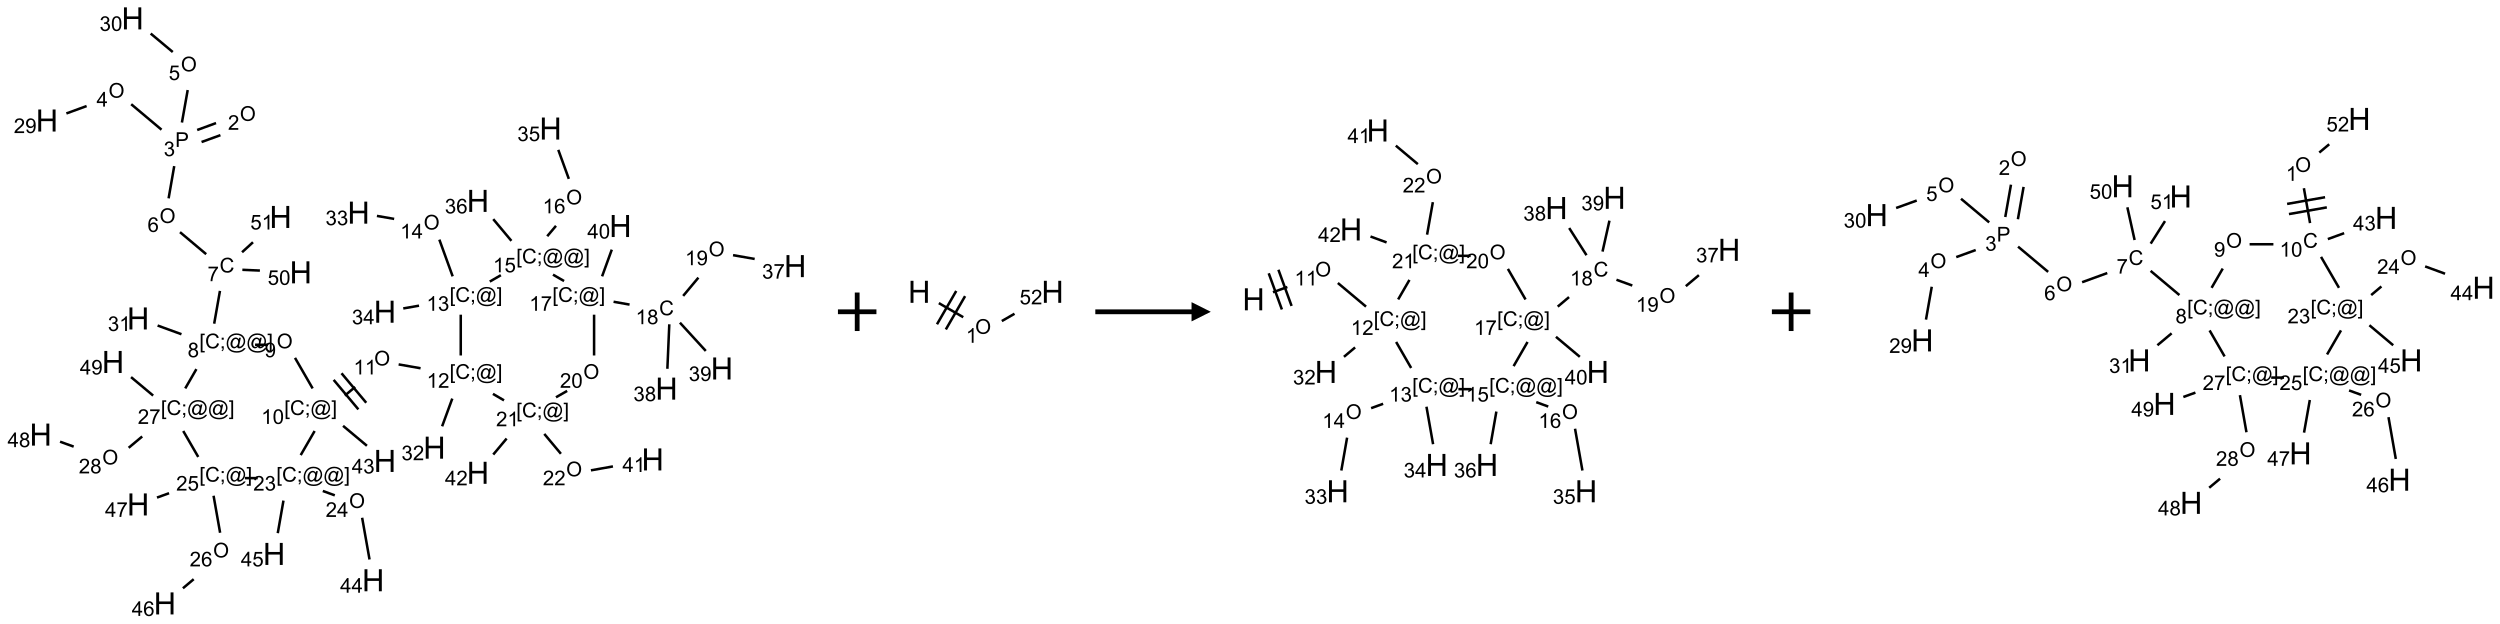 <?xml version="1.0" encoding="UTF-8"?>
<svg xmlns="http://www.w3.org/2000/svg" xmlns:xlink="http://www.w3.org/1999/xlink" width="1299" height="324" viewBox="0 0 1299 324">
<defs>
<g>
<g id="glyph-0-0">
<path d="M 1.332 0 L 1.332 -6.668 L 6.668 -6.668 L 6.668 0 Z M 1.5 -0.168 L 6.5 -0.168 L 6.5 -6.5 L 1.5 -6.5 Z M 1.5 -0.168 "/>
</g>
<g id="glyph-0-1">
<path d="M 0.516 -3.719 C 0.516 -4.984 0.855 -5.977 1.535 -6.695 C 2.215 -7.414 3.094 -7.77 4.172 -7.77 C 4.875 -7.77 5.512 -7.602 6.078 -7.266 C 6.645 -6.93 7.074 -6.461 7.371 -5.855 C 7.668 -5.254 7.816 -4.57 7.816 -3.809 C 7.816 -3.035 7.66 -2.34 7.348 -1.73 C 7.035 -1.117 6.594 -0.656 6.02 -0.34 C 5.449 -0.027 4.828 0.129 4.168 0.129 C 3.449 0.129 2.805 -0.043 2.238 -0.391 C 1.672 -0.738 1.246 -1.211 0.953 -1.812 C 0.66 -2.414 0.516 -3.047 0.516 -3.719 Z M 1.559 -3.703 C 1.559 -2.781 1.805 -2.059 2.301 -1.527 C 2.793 -1 3.414 -0.734 4.16 -0.734 C 4.922 -0.734 5.547 -1 6.039 -1.535 C 6.531 -2.07 6.777 -2.828 6.777 -3.812 C 6.777 -4.434 6.672 -4.977 6.461 -5.441 C 6.25 -5.902 5.945 -6.262 5.539 -6.52 C 5.133 -6.773 4.68 -6.902 4.176 -6.902 C 3.461 -6.902 2.848 -6.656 2.332 -6.164 C 1.816 -5.672 1.559 -4.852 1.559 -3.703 Z M 1.559 -3.703 "/>
</g>
<g id="glyph-0-2">
<path d="M 5.371 -0.902 L 5.371 0 L 0.324 0 C 0.316 -0.227 0.352 -0.441 0.434 -0.652 C 0.562 -0.996 0.766 -1.332 1.051 -1.668 C 1.332 -2 1.742 -2.387 2.277 -2.824 C 3.105 -3.504 3.668 -4.043 3.957 -4.441 C 4.25 -4.84 4.395 -5.215 4.395 -5.566 C 4.395 -5.938 4.262 -6.254 3.996 -6.508 C 3.73 -6.762 3.387 -6.891 2.957 -6.891 C 2.508 -6.891 2.145 -6.754 1.875 -6.484 C 1.605 -6.215 1.469 -5.84 1.465 -5.359 L 0.5 -5.457 C 0.566 -6.176 0.812 -6.727 1.246 -7.102 C 1.676 -7.477 2.254 -7.668 2.98 -7.668 C 3.711 -7.668 4.293 -7.465 4.719 -7.059 C 5.145 -6.652 5.359 -6.148 5.359 -5.547 C 5.359 -5.242 5.297 -4.941 5.172 -4.645 C 5.047 -4.352 4.84 -4.039 4.551 -3.715 C 4.262 -3.387 3.777 -2.938 3.105 -2.371 C 2.543 -1.898 2.18 -1.578 2.02 -1.41 C 1.859 -1.242 1.73 -1.07 1.625 -0.902 Z M 5.371 -0.902 "/>
</g>
<g id="glyph-0-3">
<path d="M 0.824 0 L 0.824 -7.637 L 3.703 -7.637 C 4.211 -7.637 4.598 -7.609 4.863 -7.562 C 5.238 -7.5 5.555 -7.383 5.809 -7.207 C 6.062 -7.031 6.266 -6.785 6.418 -6.469 C 6.574 -6.152 6.652 -5.805 6.652 -5.426 C 6.652 -4.777 6.445 -4.227 6.031 -3.777 C 5.617 -3.328 4.871 -3.105 3.793 -3.105 L 1.832 -3.105 L 1.832 0 Z M 1.832 -4.004 L 3.809 -4.004 C 4.461 -4.004 4.922 -4.125 5.199 -4.371 C 5.473 -4.613 5.609 -4.953 5.609 -5.395 C 5.609 -5.715 5.527 -5.988 5.367 -6.215 C 5.207 -6.441 4.992 -6.594 4.73 -6.668 C 4.559 -6.711 4.246 -6.734 3.785 -6.734 L 1.832 -6.734 Z M 1.832 -4.004 "/>
</g>
<g id="glyph-0-4">
<path d="M 0.449 -2.016 L 1.387 -2.141 C 1.492 -1.609 1.676 -1.227 1.934 -0.992 C 2.191 -0.758 2.508 -0.641 2.879 -0.641 C 3.32 -0.641 3.695 -0.793 3.996 -1.098 C 4.301 -1.402 4.453 -1.781 4.453 -2.234 C 4.453 -2.664 4.312 -3.02 4.031 -3.301 C 3.75 -3.578 3.391 -3.719 2.957 -3.719 C 2.781 -3.719 2.562 -3.684 2.297 -3.613 L 2.402 -4.438 C 2.465 -4.43 2.516 -4.426 2.551 -4.426 C 2.949 -4.426 3.312 -4.531 3.629 -4.738 C 3.949 -4.949 4.109 -5.27 4.109 -5.703 C 4.109 -6.047 3.992 -6.332 3.762 -6.559 C 3.527 -6.785 3.227 -6.895 2.859 -6.895 C 2.496 -6.895 2.191 -6.781 1.949 -6.551 C 1.707 -6.324 1.547 -5.98 1.48 -5.52 L 0.543 -5.688 C 0.656 -6.316 0.918 -6.805 1.324 -7.148 C 1.73 -7.492 2.234 -7.668 2.84 -7.668 C 3.254 -7.668 3.641 -7.578 3.988 -7.398 C 4.34 -7.219 4.609 -6.977 4.793 -6.668 C 4.98 -6.359 5.074 -6.031 5.074 -5.684 C 5.074 -5.352 4.984 -5.051 4.809 -4.781 C 4.629 -4.512 4.367 -4.297 4.02 -4.137 C 4.473 -4.031 4.824 -3.816 5.074 -3.488 C 5.324 -3.16 5.449 -2.75 5.449 -2.254 C 5.449 -1.59 5.203 -1.023 4.719 -0.559 C 4.234 -0.098 3.617 0.137 2.875 0.137 C 2.203 0.137 1.648 -0.062 1.207 -0.465 C 0.762 -0.863 0.512 -1.379 0.449 -2.016 Z M 0.449 -2.016 "/>
</g>
<g id="glyph-0-5">
<path d="M 3.449 0 L 3.449 -1.828 L 0.137 -1.828 L 0.137 -2.688 L 3.621 -7.637 L 4.387 -7.637 L 4.387 -2.688 L 5.418 -2.688 L 5.418 -1.828 L 4.387 -1.828 L 4.387 0 Z M 3.449 -2.688 L 3.449 -6.129 L 1.059 -2.688 Z M 3.449 -2.688 "/>
</g>
<g id="glyph-0-6">
<path d="M 0.582 -1.766 L 1.484 -1.848 C 1.562 -1.426 1.707 -1.117 1.922 -0.926 C 2.137 -0.734 2.414 -0.641 2.75 -0.641 C 3.039 -0.641 3.289 -0.707 3.508 -0.84 C 3.727 -0.973 3.902 -1.148 4.043 -1.367 C 4.18 -1.586 4.297 -1.887 4.391 -2.262 C 4.484 -2.637 4.531 -3.016 4.531 -3.406 C 4.531 -3.449 4.531 -3.512 4.527 -3.594 C 4.34 -3.297 4.082 -3.055 3.758 -2.867 C 3.434 -2.68 3.082 -2.59 2.703 -2.59 C 2.07 -2.59 1.535 -2.816 1.098 -3.277 C 0.66 -3.734 0.441 -4.34 0.441 -5.09 C 0.441 -5.863 0.672 -6.484 1.129 -6.957 C 1.586 -7.43 2.156 -7.668 2.844 -7.668 C 3.34 -7.668 3.793 -7.531 4.207 -7.266 C 4.617 -7 4.93 -6.617 5.145 -6.121 C 5.355 -5.629 5.465 -4.91 5.465 -3.973 C 5.465 -2.996 5.359 -2.223 5.145 -1.645 C 4.934 -1.066 4.617 -0.625 4.199 -0.324 C 3.781 -0.02 3.293 0.129 2.73 0.129 C 2.133 0.129 1.645 -0.035 1.266 -0.367 C 0.887 -0.699 0.66 -1.164 0.582 -1.766 Z M 4.422 -5.137 C 4.422 -5.676 4.277 -6.102 3.992 -6.418 C 3.707 -6.734 3.359 -6.891 2.957 -6.891 C 2.543 -6.891 2.18 -6.719 1.871 -6.379 C 1.562 -6.039 1.406 -5.598 1.406 -5.059 C 1.406 -4.57 1.555 -4.176 1.848 -3.871 C 2.141 -3.566 2.5 -3.418 2.934 -3.418 C 3.367 -3.418 3.723 -3.57 4.004 -3.871 C 4.281 -4.176 4.422 -4.598 4.422 -5.137 Z M 4.422 -5.137 "/>
</g>
<g id="glyph-0-7">
<path d="M 0.441 -2 L 1.426 -2.082 C 1.5 -1.605 1.668 -1.242 1.934 -1.004 C 2.199 -0.762 2.52 -0.641 2.895 -0.641 C 3.348 -0.641 3.73 -0.812 4.043 -1.152 C 4.355 -1.492 4.512 -1.941 4.512 -2.504 C 4.512 -3.039 4.359 -3.461 4.059 -3.77 C 3.758 -4.078 3.367 -4.234 2.879 -4.234 C 2.578 -4.234 2.305 -4.164 2.062 -4.027 C 1.82 -3.891 1.629 -3.715 1.488 -3.496 L 0.609 -3.609 L 1.348 -7.531 L 5.145 -7.531 L 5.145 -6.637 L 2.098 -6.637 L 1.688 -4.582 C 2.145 -4.902 2.625 -5.062 3.129 -5.062 C 3.797 -5.062 4.359 -4.832 4.816 -4.371 C 5.277 -3.91 5.504 -3.312 5.504 -2.59 C 5.504 -1.898 5.305 -1.301 4.902 -0.797 C 4.41 -0.18 3.742 0.129 2.895 0.129 C 2.199 0.129 1.633 -0.062 1.195 -0.453 C 0.758 -0.844 0.504 -1.359 0.441 -2 Z M 0.441 -2 "/>
</g>
<g id="glyph-0-8">
<path d="M 0.441 -3.766 C 0.441 -4.668 0.535 -5.395 0.723 -5.945 C 0.906 -6.496 1.184 -6.922 1.551 -7.219 C 1.918 -7.516 2.375 -7.668 2.934 -7.668 C 3.344 -7.668 3.703 -7.586 4.012 -7.418 C 4.32 -7.254 4.574 -7.016 4.777 -6.707 C 4.977 -6.395 5.137 -6.016 5.25 -5.57 C 5.363 -5.125 5.422 -4.523 5.422 -3.766 C 5.422 -2.871 5.328 -2.148 5.145 -1.598 C 4.961 -1.047 4.688 -0.621 4.32 -0.32 C 3.953 -0.02 3.492 0.129 2.934 0.129 C 2.195 0.129 1.617 -0.133 1.199 -0.66 C 0.695 -1.297 0.441 -2.332 0.441 -3.766 Z M 1.406 -3.766 C 1.406 -2.512 1.555 -1.68 1.848 -1.262 C 2.141 -0.848 2.5 -0.641 2.934 -0.641 C 3.363 -0.641 3.727 -0.848 4.02 -1.266 C 4.312 -1.684 4.457 -2.516 4.457 -3.766 C 4.457 -5.023 4.312 -5.859 4.02 -6.27 C 3.727 -6.684 3.359 -6.891 2.922 -6.891 C 2.492 -6.891 2.148 -6.707 1.891 -6.344 C 1.566 -5.879 1.406 -5.02 1.406 -3.766 Z M 1.406 -3.766 "/>
</g>
<g id="glyph-0-9">
<path d="M 5.309 -5.766 L 4.375 -5.691 C 4.293 -6.059 4.172 -6.328 4.02 -6.496 C 3.766 -6.762 3.453 -6.895 3.082 -6.895 C 2.785 -6.895 2.523 -6.812 2.297 -6.645 C 2 -6.43 1.77 -6.117 1.598 -5.703 C 1.43 -5.289 1.34 -4.703 1.332 -3.938 C 1.559 -4.281 1.836 -4.535 2.16 -4.703 C 2.488 -4.871 2.828 -4.953 3.188 -4.953 C 3.812 -4.953 4.344 -4.723 4.785 -4.262 C 5.223 -3.801 5.441 -3.207 5.441 -2.48 C 5.441 -2 5.34 -1.555 5.133 -1.145 C 4.926 -0.73 4.641 -0.418 4.281 -0.199 C 3.922 0.02 3.512 0.129 3.051 0.129 C 2.27 0.129 1.633 -0.156 1.141 -0.73 C 0.648 -1.305 0.402 -2.254 0.402 -3.574 C 0.402 -5.051 0.672 -6.121 1.219 -6.793 C 1.695 -7.375 2.336 -7.668 3.141 -7.668 C 3.742 -7.668 4.234 -7.5 4.617 -7.16 C 5 -6.824 5.23 -6.359 5.309 -5.766 Z M 1.48 -2.473 C 1.48 -2.152 1.547 -1.844 1.684 -1.547 C 1.82 -1.25 2.016 -1.027 2.262 -0.871 C 2.508 -0.719 2.766 -0.641 3.035 -0.641 C 3.434 -0.641 3.773 -0.801 4.059 -1.121 C 4.344 -1.441 4.484 -1.875 4.484 -2.422 C 4.484 -2.949 4.344 -3.367 4.062 -3.668 C 3.781 -3.973 3.426 -4.125 3 -4.125 C 2.578 -4.125 2.219 -3.973 1.922 -3.668 C 1.625 -3.363 1.48 -2.969 1.48 -2.473 Z M 1.48 -2.473 "/>
</g>
<g id="glyph-0-10">
<path d="M 6.27 -2.676 L 7.281 -2.422 C 7.07 -1.594 6.688 -0.961 6.137 -0.523 C 5.586 -0.086 4.914 0.129 4.121 0.129 C 3.297 0.129 2.629 -0.039 2.113 -0.371 C 1.598 -0.707 1.203 -1.191 0.934 -1.828 C 0.664 -2.465 0.531 -3.145 0.531 -3.875 C 0.531 -4.672 0.684 -5.363 0.988 -5.957 C 1.293 -6.547 1.723 -6.996 2.285 -7.305 C 2.844 -7.613 3.461 -7.766 4.137 -7.766 C 4.898 -7.766 5.543 -7.57 6.062 -7.184 C 6.582 -6.793 6.945 -6.246 7.152 -5.543 L 6.156 -5.309 C 5.98 -5.863 5.723 -6.266 5.387 -6.52 C 5.051 -6.773 4.625 -6.902 4.113 -6.902 C 3.527 -6.902 3.039 -6.762 2.645 -6.48 C 2.25 -6.199 1.973 -5.82 1.812 -5.348 C 1.652 -4.871 1.574 -4.383 1.574 -3.879 C 1.574 -3.23 1.668 -2.664 1.855 -2.18 C 2.047 -1.695 2.34 -1.332 2.738 -1.094 C 3.137 -0.855 3.57 -0.734 4.035 -0.734 C 4.602 -0.734 5.082 -0.898 5.473 -1.223 C 5.867 -1.551 6.133 -2.035 6.27 -2.676 Z M 6.27 -2.676 "/>
</g>
<g id="glyph-0-11">
<path d="M 0.504 -6.637 L 0.504 -7.535 L 5.449 -7.535 L 5.449 -6.809 C 4.961 -6.289 4.48 -5.602 4.004 -4.746 C 3.527 -3.887 3.156 -3.004 2.895 -2.098 C 2.707 -1.461 2.59 -0.762 2.535 0 L 1.574 0 C 1.582 -0.602 1.703 -1.328 1.926 -2.176 C 2.152 -3.027 2.477 -3.848 2.898 -4.637 C 3.32 -5.426 3.77 -6.094 4.246 -6.637 Z M 0.504 -6.637 "/>
</g>
<g id="glyph-0-12">
<path d="M 0.723 2.121 L 0.723 -7.637 L 2.793 -7.637 L 2.793 -6.859 L 1.66 -6.859 L 1.66 1.344 L 2.793 1.344 L 2.793 2.121 Z M 0.723 2.121 "/>
</g>
<g id="glyph-0-13">
<path d="M 0.949 -4.465 L 0.949 -5.531 L 2.016 -5.531 L 2.016 -4.465 Z M 0.949 0 L 0.949 -1.066 L 2.016 -1.066 L 2.016 0 C 2.016 0.391 1.945 0.711 1.809 0.949 C 1.668 1.191 1.449 1.379 1.145 1.512 L 0.887 1.109 C 1.082 1.023 1.23 0.895 1.324 0.727 C 1.418 0.559 1.469 0.316 1.48 0 Z M 0.949 0 "/>
</g>
<g id="glyph-0-14">
<path d="M 6.047 -0.848 C 5.82 -0.59 5.57 -0.379 5.289 -0.223 C 5.008 -0.062 4.73 0.016 4.449 0.016 C 4.141 0.016 3.84 -0.074 3.547 -0.254 C 3.254 -0.434 3.02 -0.715 2.836 -1.09 C 2.652 -1.465 2.562 -1.875 2.562 -2.324 C 2.562 -2.875 2.703 -3.43 2.988 -3.98 C 3.27 -4.535 3.621 -4.953 4.043 -5.23 C 4.461 -5.508 4.871 -5.645 5.266 -5.645 C 5.566 -5.645 5.855 -5.566 6.129 -5.41 C 6.402 -5.25 6.641 -5.012 6.84 -4.688 L 7.016 -5.496 L 7.949 -5.496 L 7.199 -2 C 7.094 -1.516 7.043 -1.246 7.043 -1.191 C 7.043 -1.098 7.078 -1.02 7.148 -0.949 C 7.219 -0.883 7.305 -0.848 7.406 -0.848 C 7.59 -0.848 7.832 -0.953 8.129 -1.168 C 8.527 -1.445 8.84 -1.816 9.07 -2.285 C 9.301 -2.75 9.418 -3.234 9.418 -3.73 C 9.418 -4.309 9.27 -4.852 8.973 -5.355 C 8.676 -5.859 8.23 -6.262 7.645 -6.562 C 7.055 -6.863 6.406 -7.016 5.691 -7.016 C 4.879 -7.016 4.137 -6.824 3.465 -6.445 C 2.793 -6.066 2.273 -5.52 1.902 -4.809 C 1.535 -4.098 1.348 -3.34 1.348 -2.527 C 1.348 -1.676 1.535 -0.941 1.902 -0.328 C 2.273 0.285 2.809 0.742 3.508 1.035 C 4.207 1.328 4.984 1.473 5.832 1.473 C 6.742 1.473 7.504 1.32 8.121 1.016 C 8.734 0.711 9.195 0.34 9.5 -0.098 L 10.441 -0.098 C 10.266 0.266 9.961 0.637 9.531 1.016 C 9.102 1.395 8.59 1.695 7.996 1.914 C 7.402 2.133 6.688 2.246 5.848 2.246 C 5.078 2.246 4.367 2.145 3.715 1.949 C 3.066 1.75 2.512 1.453 2.051 1.055 C 1.594 0.656 1.25 0.199 1.016 -0.316 C 0.723 -0.973 0.578 -1.684 0.578 -2.441 C 0.578 -3.289 0.75 -4.098 1.098 -4.863 C 1.523 -5.805 2.125 -6.527 2.902 -7.027 C 3.684 -7.527 4.629 -7.777 5.738 -7.777 C 6.602 -7.777 7.375 -7.602 8.059 -7.246 C 8.746 -6.895 9.285 -6.371 9.684 -5.672 C 10.02 -5.07 10.188 -4.418 10.188 -3.715 C 10.188 -2.707 9.832 -1.812 9.125 -1.031 C 8.492 -0.328 7.801 0.02 7.051 0.02 C 6.812 0.02 6.617 -0.016 6.473 -0.09 C 6.324 -0.16 6.215 -0.266 6.145 -0.402 C 6.102 -0.488 6.066 -0.637 6.047 -0.848 Z M 3.527 -2.262 C 3.527 -1.785 3.641 -1.414 3.863 -1.152 C 4.09 -0.887 4.348 -0.754 4.641 -0.754 C 4.836 -0.754 5.039 -0.812 5.254 -0.93 C 5.469 -1.047 5.676 -1.219 5.871 -1.449 C 6.066 -1.676 6.23 -1.969 6.355 -2.32 C 6.48 -2.672 6.543 -3.027 6.543 -3.379 C 6.543 -3.852 6.426 -4.219 6.191 -4.48 C 5.957 -4.738 5.672 -4.871 5.332 -4.871 C 5.109 -4.871 4.902 -4.812 4.707 -4.699 C 4.512 -4.586 4.32 -4.406 4.137 -4.156 C 3.953 -3.906 3.805 -3.602 3.691 -3.246 C 3.582 -2.887 3.527 -2.559 3.527 -2.262 Z M 3.527 -2.262 "/>
</g>
<g id="glyph-0-15">
<path d="M 2.27 2.121 L 0.203 2.121 L 0.203 1.344 L 1.332 1.344 L 1.332 -6.859 L 0.203 -6.859 L 0.203 -7.637 L 2.27 -7.637 Z M 2.27 2.121 "/>
</g>
<g id="glyph-0-16">
<path d="M 1.887 -4.141 C 1.496 -4.281 1.207 -4.484 1.02 -4.75 C 0.832 -5.016 0.738 -5.328 0.738 -5.699 C 0.738 -6.254 0.938 -6.719 1.34 -7.098 C 1.738 -7.477 2.27 -7.668 2.934 -7.668 C 3.598 -7.668 4.137 -7.473 4.543 -7.086 C 4.949 -6.699 5.152 -6.227 5.152 -5.672 C 5.152 -5.316 5.059 -5.008 4.871 -4.746 C 4.688 -4.484 4.406 -4.281 4.027 -4.141 C 4.496 -3.988 4.852 -3.742 5.098 -3.402 C 5.34 -3.062 5.465 -2.656 5.465 -2.184 C 5.465 -1.531 5.234 -0.98 4.77 -0.535 C 4.309 -0.09 3.703 0.129 2.949 0.129 C 2.195 0.129 1.586 -0.094 1.125 -0.539 C 0.664 -0.984 0.434 -1.543 0.434 -2.207 C 0.434 -2.703 0.559 -3.121 0.809 -3.457 C 1.062 -3.793 1.422 -4.02 1.887 -4.141 Z M 1.699 -5.73 C 1.699 -5.367 1.812 -5.074 2.047 -4.844 C 2.281 -4.613 2.582 -4.5 2.953 -4.5 C 3.312 -4.5 3.609 -4.613 3.84 -4.84 C 4.07 -5.066 4.188 -5.348 4.188 -5.676 C 4.188 -6.02 4.07 -6.309 3.832 -6.543 C 3.594 -6.777 3.297 -6.895 2.941 -6.895 C 2.586 -6.895 2.289 -6.781 2.051 -6.551 C 1.816 -6.324 1.699 -6.047 1.699 -5.73 Z M 1.395 -2.203 C 1.395 -1.938 1.461 -1.676 1.586 -1.426 C 1.711 -1.176 1.902 -0.984 2.152 -0.848 C 2.402 -0.711 2.672 -0.641 2.957 -0.641 C 3.406 -0.641 3.777 -0.785 4.066 -1.074 C 4.359 -1.363 4.504 -1.727 4.504 -2.172 C 4.504 -2.625 4.355 -2.996 4.055 -3.293 C 3.754 -3.586 3.379 -3.734 2.926 -3.734 C 2.484 -3.734 2.121 -3.59 1.832 -3.297 C 1.543 -3.004 1.395 -2.641 1.395 -2.203 Z M 1.395 -2.203 "/>
</g>
<g id="glyph-0-17">
<path d="M 3.973 0 L 3.035 0 L 3.035 -5.973 C 2.809 -5.758 2.516 -5.543 2.148 -5.328 C 1.781 -5.113 1.453 -4.953 1.16 -4.844 L 1.16 -5.75 C 1.684 -5.996 2.145 -6.297 2.535 -6.645 C 2.93 -6.996 3.207 -7.336 3.371 -7.668 L 3.973 -7.668 Z M 3.973 0 "/>
</g>
<g id="glyph-1-0">
<path d="M 2 0 L 2 -10 L 10 -10 L 10 0 Z M 2.25 -0.25 L 9.75 -0.25 L 9.75 -9.75 L 2.25 -9.75 Z M 2.25 -0.25 "/>
</g>
<g id="glyph-1-1">
<path d="M 1.281 0 L 1.281 -11.453 L 2.797 -11.453 L 2.797 -6.75 L 8.75 -6.75 L 8.75 -11.453 L 10.266 -11.453 L 10.266 0 L 8.75 0 L 8.75 -5.398 L 2.797 -5.398 L 2.797 0 Z M 1.281 0 "/>
</g>
</g>
</defs>
<path fill="none" stroke-width="0.033" stroke-linecap="butt" stroke-linejoin="miter" stroke="rgb(0%, 0%, 0%)" stroke-opacity="1" stroke-miterlimit="10" d="M 2.278 1.36 L 2.033 1.45 " transform="matrix(40, 0, 0, 40, 21.127, 9.547)"/>
<path fill="none" stroke-width="0.033" stroke-linecap="butt" stroke-linejoin="miter" stroke="rgb(0%, 0%, 0%)" stroke-opacity="1" stroke-miterlimit="10" d="M 2.335 1.517 L 2.09 1.606 " transform="matrix(40, 0, 0, 40, 21.127, 9.547)"/>
<path fill="none" stroke-width="0.033" stroke-linecap="butt" stroke-linejoin="miter" stroke="rgb(0%, 0%, 0%)" stroke-opacity="1" stroke-miterlimit="10" d="M 1.57 1.446 L 1.176 1.115 " transform="matrix(40, 0, 0, 40, 21.127, 9.547)"/>
<path fill="none" stroke-width="0.033" stroke-linecap="butt" stroke-linejoin="miter" stroke="rgb(0%, 0%, 0%)" stroke-opacity="1" stroke-miterlimit="10" d="M 0.597 1.139 L 0.334 1.235 " transform="matrix(40, 0, 0, 40, 21.127, 9.547)"/>
<path fill="none" stroke-width="0.033" stroke-linecap="butt" stroke-linejoin="miter" stroke="rgb(0%, 0%, 0%)" stroke-opacity="1" stroke-miterlimit="10" d="M 1.835 1.353 L 1.91 0.931 " transform="matrix(40, 0, 0, 40, 21.127, 9.547)"/>
<path fill="none" stroke-width="0.033" stroke-linecap="butt" stroke-linejoin="miter" stroke="rgb(0%, 0%, 0%)" stroke-opacity="1" stroke-miterlimit="10" d="M 1.716 0.437 L 1.429 0.197 " transform="matrix(40, 0, 0, 40, 21.127, 9.547)"/>
<path fill="none" stroke-width="0.033" stroke-linecap="butt" stroke-linejoin="miter" stroke="rgb(0%, 0%, 0%)" stroke-opacity="1" stroke-miterlimit="10" d="M 1.735 1.919 L 1.662 2.338 " transform="matrix(40, 0, 0, 40, 21.127, 9.547)"/>
<path fill="none" stroke-width="0.033" stroke-linecap="butt" stroke-linejoin="miter" stroke="rgb(0%, 0%, 0%)" stroke-opacity="1" stroke-miterlimit="10" d="M 1.81 2.777 L 2.15 3.063 " transform="matrix(40, 0, 0, 40, 21.127, 9.547)"/>
<path fill="none" stroke-width="0.033" stroke-linecap="butt" stroke-linejoin="miter" stroke="rgb(0%, 0%, 0%)" stroke-opacity="1" stroke-miterlimit="10" d="M 2.329 3.54 L 2.254 3.966 " transform="matrix(40, 0, 0, 40, 21.127, 9.547)"/>
<path fill="none" stroke-width="0.033" stroke-linecap="butt" stroke-linejoin="miter" stroke="rgb(0%, 0%, 0%)" stroke-opacity="1" stroke-miterlimit="10" d="M 1.829 4.103 L 1.519 3.99 " transform="matrix(40, 0, 0, 40, 21.127, 9.547)"/>
<path fill="none" stroke-width="0.033" stroke-linecap="butt" stroke-linejoin="miter" stroke="rgb(0%, 0%, 0%)" stroke-opacity="1" stroke-miterlimit="10" d="M 2.785 4.24 L 2.952 4.24 " transform="matrix(40, 0, 0, 40, 21.127, 9.547)"/>
<path fill="none" stroke-width="0.033" stroke-linecap="butt" stroke-linejoin="miter" stroke="rgb(0%, 0%, 0%)" stroke-opacity="1" stroke-miterlimit="10" d="M 3.304 4.41 L 3.533 4.807 " transform="matrix(40, 0, 0, 40, 21.127, 9.547)"/>
<path fill="none" stroke-width="0.033" stroke-linecap="butt" stroke-linejoin="miter" stroke="rgb(0%, 0%, 0%)" stroke-opacity="1" stroke-miterlimit="10" d="M 3.951 4.9 L 4.085 4.788 " transform="matrix(40, 0, 0, 40, 21.127, 9.547)"/>
<path fill="none" stroke-width="0.033" stroke-linecap="butt" stroke-linejoin="miter" stroke="rgb(0%, 0%, 0%)" stroke-opacity="1" stroke-miterlimit="10" d="M 4.229 4.993 L 3.908 4.61 " transform="matrix(40, 0, 0, 40, 21.127, 9.547)"/>
<path fill="none" stroke-width="0.033" stroke-linecap="butt" stroke-linejoin="miter" stroke="rgb(0%, 0%, 0%)" stroke-opacity="1" stroke-miterlimit="10" d="M 4.127 5.079 L 3.806 4.696 " transform="matrix(40, 0, 0, 40, 21.127, 9.547)"/>
<path fill="none" stroke-width="0.033" stroke-linecap="butt" stroke-linejoin="miter" stroke="rgb(0%, 0%, 0%)" stroke-opacity="1" stroke-miterlimit="10" d="M 4.65 4.495 L 4.935 4.545 " transform="matrix(40, 0, 0, 40, 21.127, 9.547)"/>
<path fill="none" stroke-width="0.033" stroke-linecap="butt" stroke-linejoin="miter" stroke="rgb(0%, 0%, 0%)" stroke-opacity="1" stroke-miterlimit="10" d="M 5.347 4.939 L 5.215 5.299 " transform="matrix(40, 0, 0, 40, 21.127, 9.547)"/>
<path fill="none" stroke-width="0.033" stroke-linecap="butt" stroke-linejoin="miter" stroke="rgb(0%, 0%, 0%)" stroke-opacity="1" stroke-miterlimit="10" d="M 5.457 4.379 L 5.457 3.849 " transform="matrix(40, 0, 0, 40, 21.127, 9.547)"/>
<path fill="none" stroke-width="0.033" stroke-linecap="butt" stroke-linejoin="miter" stroke="rgb(0%, 0%, 0%)" stroke-opacity="1" stroke-miterlimit="10" d="M 5.352 3.351 L 5.179 2.874 " transform="matrix(40, 0, 0, 40, 21.127, 9.547)"/>
<path fill="none" stroke-width="0.033" stroke-linecap="butt" stroke-linejoin="miter" stroke="rgb(0%, 0%, 0%)" stroke-opacity="1" stroke-miterlimit="10" d="M 4.592 2.605 L 4.368 2.566 " transform="matrix(40, 0, 0, 40, 21.127, 9.547)"/>
<path fill="none" stroke-width="0.033" stroke-linecap="butt" stroke-linejoin="miter" stroke="rgb(0%, 0%, 0%)" stroke-opacity="1" stroke-miterlimit="10" d="M 4.915 3.732 L 4.71 3.768 " transform="matrix(40, 0, 0, 40, 21.127, 9.547)"/>
<path fill="none" stroke-width="0.033" stroke-linecap="butt" stroke-linejoin="miter" stroke="rgb(0%, 0%, 0%)" stroke-opacity="1" stroke-miterlimit="10" d="M 5.834 3.419 L 5.978 3.336 " transform="matrix(40, 0, 0, 40, 21.127, 9.547)"/>
<path fill="none" stroke-width="0.033" stroke-linecap="butt" stroke-linejoin="miter" stroke="rgb(0%, 0%, 0%)" stroke-opacity="1" stroke-miterlimit="10" d="M 6.58 2.83 L 6.694 2.695 " transform="matrix(40, 0, 0, 40, 21.127, 9.547)"/>
<path fill="none" stroke-width="0.033" stroke-linecap="butt" stroke-linejoin="miter" stroke="rgb(0%, 0%, 0%)" stroke-opacity="1" stroke-miterlimit="10" d="M 6.861 2.085 L 6.724 1.708 " transform="matrix(40, 0, 0, 40, 21.127, 9.547)"/>
<path fill="none" stroke-width="0.033" stroke-linecap="butt" stroke-linejoin="miter" stroke="rgb(0%, 0%, 0%)" stroke-opacity="1" stroke-miterlimit="10" d="M 6.115 2.89 L 5.879 2.608 " transform="matrix(40, 0, 0, 40, 21.127, 9.547)"/>
<path fill="none" stroke-width="0.033" stroke-linecap="butt" stroke-linejoin="miter" stroke="rgb(0%, 0%, 0%)" stroke-opacity="1" stroke-miterlimit="10" d="M 6.655 3.329 L 6.799 3.412 " transform="matrix(40, 0, 0, 40, 21.127, 9.547)"/>
<path fill="none" stroke-width="0.033" stroke-linecap="butt" stroke-linejoin="miter" stroke="rgb(0%, 0%, 0%)" stroke-opacity="1" stroke-miterlimit="10" d="M 7.442 3.681 L 7.65 3.718 " transform="matrix(40, 0, 0, 40, 21.127, 9.547)"/>
<path fill="none" stroke-width="0.033" stroke-linecap="butt" stroke-linejoin="miter" stroke="rgb(0%, 0%, 0%)" stroke-opacity="1" stroke-miterlimit="10" d="M 8.346 3.605 L 8.544 3.368 " transform="matrix(40, 0, 0, 40, 21.127, 9.547)"/>
<path fill="none" stroke-width="0.033" stroke-linecap="butt" stroke-linejoin="miter" stroke="rgb(0%, 0%, 0%)" stroke-opacity="1" stroke-miterlimit="10" d="M 8.994 3.076 L 9.275 3.125 " transform="matrix(40, 0, 0, 40, 21.127, 9.547)"/>
<path fill="none" stroke-width="0.033" stroke-linecap="butt" stroke-linejoin="miter" stroke="rgb(0%, 0%, 0%)" stroke-opacity="1" stroke-miterlimit="10" d="M 8.166 3.974 L 8.141 4.552 " transform="matrix(40, 0, 0, 40, 21.127, 9.547)"/>
<path fill="none" stroke-width="0.033" stroke-linecap="butt" stroke-linejoin="miter" stroke="rgb(0%, 0%, 0%)" stroke-opacity="1" stroke-miterlimit="10" d="M 8.304 3.953 L 8.64 4.32 " transform="matrix(40, 0, 0, 40, 21.127, 9.547)"/>
<path fill="none" stroke-width="0.033" stroke-linecap="butt" stroke-linejoin="miter" stroke="rgb(0%, 0%, 0%)" stroke-opacity="1" stroke-miterlimit="10" d="M 7.293 3.351 L 7.419 3.004 " transform="matrix(40, 0, 0, 40, 21.127, 9.547)"/>
<path fill="none" stroke-width="0.033" stroke-linecap="butt" stroke-linejoin="miter" stroke="rgb(0%, 0%, 0%)" stroke-opacity="1" stroke-miterlimit="10" d="M 7.189 3.849 L 7.189 4.379 " transform="matrix(40, 0, 0, 40, 21.127, 9.547)"/>
<path fill="none" stroke-width="0.033" stroke-linecap="butt" stroke-linejoin="miter" stroke="rgb(0%, 0%, 0%)" stroke-opacity="1" stroke-miterlimit="10" d="M 6.839 4.839 L 6.694 4.922 " transform="matrix(40, 0, 0, 40, 21.127, 9.547)"/>
<path fill="none" stroke-width="0.033" stroke-linecap="butt" stroke-linejoin="miter" stroke="rgb(0%, 0%, 0%)" stroke-opacity="1" stroke-miterlimit="10" d="M 6.019 4.962 L 5.875 4.878 " transform="matrix(40, 0, 0, 40, 21.127, 9.547)"/>
<path fill="none" stroke-width="0.033" stroke-linecap="butt" stroke-linejoin="miter" stroke="rgb(0%, 0%, 0%)" stroke-opacity="1" stroke-miterlimit="10" d="M 6.542 5.398 L 6.758 5.656 " transform="matrix(40, 0, 0, 40, 21.127, 9.547)"/>
<path fill="none" stroke-width="0.033" stroke-linecap="butt" stroke-linejoin="miter" stroke="rgb(0%, 0%, 0%)" stroke-opacity="1" stroke-miterlimit="10" d="M 7.148 5.871 L 7.434 5.82 " transform="matrix(40, 0, 0, 40, 21.127, 9.547)"/>
<path fill="none" stroke-width="0.033" stroke-linecap="butt" stroke-linejoin="miter" stroke="rgb(0%, 0%, 0%)" stroke-opacity="1" stroke-miterlimit="10" d="M 6.053 5.458 L 5.879 5.666 " transform="matrix(40, 0, 0, 40, 21.127, 9.547)"/>
<path fill="none" stroke-width="0.033" stroke-linecap="butt" stroke-linejoin="miter" stroke="rgb(0%, 0%, 0%)" stroke-opacity="1" stroke-miterlimit="10" d="M 3.928 5.293 L 4.238 5.552 " transform="matrix(40, 0, 0, 40, 21.127, 9.547)"/>
<path fill="none" stroke-width="0.033" stroke-linecap="butt" stroke-linejoin="miter" stroke="rgb(0%, 0%, 0%)" stroke-opacity="1" stroke-miterlimit="10" d="M 3.559 5.36 L 3.378 5.673 " transform="matrix(40, 0, 0, 40, 21.127, 9.547)"/>
<path fill="none" stroke-width="0.033" stroke-linecap="butt" stroke-linejoin="miter" stroke="rgb(0%, 0%, 0%)" stroke-opacity="1" stroke-miterlimit="10" d="M 3.665 6.139 L 3.821 6.196 " transform="matrix(40, 0, 0, 40, 21.127, 9.547)"/>
<path fill="none" stroke-width="0.033" stroke-linecap="butt" stroke-linejoin="miter" stroke="rgb(0%, 0%, 0%)" stroke-opacity="1" stroke-miterlimit="10" d="M 4.176 6.487 L 4.272 7.029 " transform="matrix(40, 0, 0, 40, 21.127, 9.547)"/>
<path fill="none" stroke-width="0.033" stroke-linecap="butt" stroke-linejoin="miter" stroke="rgb(0%, 0%, 0%)" stroke-opacity="1" stroke-miterlimit="10" d="M 3.154 6.264 L 3.08 6.687 " transform="matrix(40, 0, 0, 40, 21.127, 9.547)"/>
<path fill="none" stroke-width="0.033" stroke-linecap="butt" stroke-linejoin="miter" stroke="rgb(0%, 0%, 0%)" stroke-opacity="1" stroke-miterlimit="10" d="M 2.82 5.972 L 2.653 5.972 " transform="matrix(40, 0, 0, 40, 21.127, 9.547)"/>
<path fill="none" stroke-width="0.033" stroke-linecap="butt" stroke-linejoin="miter" stroke="rgb(0%, 0%, 0%)" stroke-opacity="1" stroke-miterlimit="10" d="M 2.246 6.201 L 2.331 6.682 " transform="matrix(40, 0, 0, 40, 21.127, 9.547)"/>
<path fill="none" stroke-width="0.033" stroke-linecap="butt" stroke-linejoin="miter" stroke="rgb(0%, 0%, 0%)" stroke-opacity="1" stroke-miterlimit="10" d="M 1.988 7.285 L 1.848 7.403 " transform="matrix(40, 0, 0, 40, 21.127, 9.547)"/>
<path fill="none" stroke-width="0.033" stroke-linecap="butt" stroke-linejoin="miter" stroke="rgb(0%, 0%, 0%)" stroke-opacity="1" stroke-miterlimit="10" d="M 1.668 6.168 L 1.511 6.225 " transform="matrix(40, 0, 0, 40, 21.127, 9.547)"/>
<path fill="none" stroke-width="0.033" stroke-linecap="butt" stroke-linejoin="miter" stroke="rgb(0%, 0%, 0%)" stroke-opacity="1" stroke-miterlimit="10" d="M 2.047 5.697 L 1.852 5.36 " transform="matrix(40, 0, 0, 40, 21.127, 9.547)"/>
<path fill="none" stroke-width="0.033" stroke-linecap="butt" stroke-linejoin="miter" stroke="rgb(0%, 0%, 0%)" stroke-opacity="1" stroke-miterlimit="10" d="M 1.878 4.807 L 2.023 4.556 " transform="matrix(40, 0, 0, 40, 21.127, 9.547)"/>
<path fill="none" stroke-width="0.033" stroke-linecap="butt" stroke-linejoin="miter" stroke="rgb(0%, 0%, 0%)" stroke-opacity="1" stroke-miterlimit="10" d="M 1.319 5.431 L 1.143 5.578 " transform="matrix(40, 0, 0, 40, 21.127, 9.547)"/>
<path fill="none" stroke-width="0.033" stroke-linecap="butt" stroke-linejoin="miter" stroke="rgb(0%, 0%, 0%)" stroke-opacity="1" stroke-miterlimit="10" d="M 0.429 5.563 L 0.252 5.499 " transform="matrix(40, 0, 0, 40, 21.127, 9.547)"/>
<path fill="none" stroke-width="0.033" stroke-linecap="butt" stroke-linejoin="miter" stroke="rgb(0%, 0%, 0%)" stroke-opacity="1" stroke-miterlimit="10" d="M 1.461 4.9 L 1.174 4.66 " transform="matrix(40, 0, 0, 40, 21.127, 9.547)"/>
<path fill="none" stroke-width="0.033" stroke-linecap="butt" stroke-linejoin="miter" stroke="rgb(0%, 0%, 0%)" stroke-opacity="1" stroke-miterlimit="10" d="M 2.62 3.266 L 2.848 3.276 " transform="matrix(40, 0, 0, 40, 21.127, 9.547)"/>
<path fill="none" stroke-width="0.033" stroke-linecap="butt" stroke-linejoin="miter" stroke="rgb(0%, 0%, 0%)" stroke-opacity="1" stroke-miterlimit="10" d="M 2.616 3.038 L 2.758 2.908 " transform="matrix(40, 0, 0, 40, 21.127, 9.547)"/>
<g fill="rgb(0%, 0%, 0%)" fill-opacity="1">
<use xlink:href="#glyph-0-1" x="124.617" y="62.82"/>
</g>
<g fill="rgb(0%, 0%, 0%)" fill-opacity="1">
<use xlink:href="#glyph-0-2" x="118.43" y="67.449"/>
</g>
<g fill="rgb(0%, 0%, 0%)" fill-opacity="1">
<use xlink:href="#glyph-0-3" x="91.02" y="76.363"/>
</g>
<g fill="rgb(0%, 0%, 0%)" fill-opacity="1">
<use xlink:href="#glyph-0-4" x="85.059" y="81.133"/>
</g>
<g fill="rgb(0%, 0%, 0%)" fill-opacity="1">
<use xlink:href="#glyph-0-1" x="56.387" y="50.789"/>
</g>
<g fill="rgb(0%, 0%, 0%)" fill-opacity="1">
<use xlink:href="#glyph-0-5" x="50.152" y="55.387"/>
</g>
<g fill="rgb(0%, 0%, 0%)" fill-opacity="1">
<use xlink:href="#glyph-1-1" x="18.605" y="68.348"/>
</g>
<g fill="rgb(0%, 0%, 0%)" fill-opacity="1">
<use xlink:href="#glyph-0-2" x="7.156" y="69.141"/>
<use xlink:href="#glyph-0-6" x="13.089" y="69.141"/>
</g>
<g fill="rgb(0%, 0%, 0%)" fill-opacity="1">
<use xlink:href="#glyph-0-1" x="93.977" y="37.105"/>
</g>
<g fill="rgb(0%, 0%, 0%)" fill-opacity="1">
<use xlink:href="#glyph-0-7" x="87.648" y="41.605"/>
</g>
<g fill="rgb(0%, 0%, 0%)" fill-opacity="1">
<use xlink:href="#glyph-1-1" x="63.137" y="15.273"/>
</g>
<g fill="rgb(0%, 0%, 0%)" fill-opacity="1">
<use xlink:href="#glyph-0-4" x="51.73" y="16.066"/>
<use xlink:href="#glyph-0-8" x="57.663" y="16.066"/>
</g>
<g fill="rgb(0%, 0%, 0%)" fill-opacity="1">
<use xlink:href="#glyph-0-1" x="82.906" y="115.891"/>
</g>
<g fill="rgb(0%, 0%, 0%)" fill-opacity="1">
<use xlink:href="#glyph-0-9" x="76.645" y="120.523"/>
</g>
<g fill="rgb(0%, 0%, 0%)" fill-opacity="1">
<use xlink:href="#glyph-0-10" x="114.086" y="141.598"/>
</g>
<g fill="rgb(0%, 0%, 0%)" fill-opacity="1">
<use xlink:href="#glyph-0-11" x="107.832" y="146.105"/>
</g>
<g fill="rgb(0%, 0%, 0%)" fill-opacity="1">
<use xlink:href="#glyph-0-12" x="103.57" y="181"/>
<use xlink:href="#glyph-0-10" x="106.534" y="181"/>
<use xlink:href="#glyph-0-13" x="114.237" y="181"/>
<use xlink:href="#glyph-0-14" x="117.201" y="181"/>
<use xlink:href="#glyph-0-14" x="128.029" y="181"/>
<use xlink:href="#glyph-0-15" x="138.857" y="181"/>
</g>
<g fill="rgb(0%, 0%, 0%)" fill-opacity="1">
<use xlink:href="#glyph-0-16" x="97.496" y="185.629"/>
</g>
<g fill="rgb(0%, 0%, 0%)" fill-opacity="1">
<use xlink:href="#glyph-1-1" x="65.996" y="171.195"/>
</g>
<g fill="rgb(0%, 0%, 0%)" fill-opacity="1">
<use xlink:href="#glyph-0-4" x="56.035" y="171.984"/>
<use xlink:href="#glyph-0-17" x="61.967" y="171.984"/>
</g>
<g fill="rgb(0%, 0%, 0%)" fill-opacity="1">
<use xlink:href="#glyph-0-1" x="143.781" y="180.996"/>
</g>
<g fill="rgb(0%, 0%, 0%)" fill-opacity="1">
<use xlink:href="#glyph-0-6" x="137.496" y="185.629"/>
</g>
<g fill="rgb(0%, 0%, 0%)" fill-opacity="1">
<use xlink:href="#glyph-0-12" x="147.688" y="215.641"/>
<use xlink:href="#glyph-0-10" x="150.651" y="215.641"/>
<use xlink:href="#glyph-0-13" x="158.354" y="215.641"/>
<use xlink:href="#glyph-0-14" x="161.318" y="215.641"/>
<use xlink:href="#glyph-0-15" x="172.146" y="215.641"/>
</g>
<g fill="rgb(0%, 0%, 0%)" fill-opacity="1">
<use xlink:href="#glyph-0-17" x="135.727" y="220.27"/>
<use xlink:href="#glyph-0-8" x="141.659" y="220.27"/>
</g>
<g fill="rgb(0%, 0%, 0%)" fill-opacity="1">
<use xlink:href="#glyph-0-1" x="194.422" y="189.926"/>
</g>
<g fill="rgb(0%, 0%, 0%)" fill-opacity="1">
<use xlink:href="#glyph-0-17" x="183.695" y="194.559"/>
<use xlink:href="#glyph-0-17" x="189.628" y="194.559"/>
</g>
<g fill="rgb(0%, 0%, 0%)" fill-opacity="1">
<use xlink:href="#glyph-0-12" x="233.602" y="196.875"/>
<use xlink:href="#glyph-0-10" x="236.565" y="196.875"/>
<use xlink:href="#glyph-0-13" x="244.268" y="196.875"/>
<use xlink:href="#glyph-0-14" x="247.232" y="196.875"/>
<use xlink:href="#glyph-0-15" x="258.06" y="196.875"/>
</g>
<g fill="rgb(0%, 0%, 0%)" fill-opacity="1">
<use xlink:href="#glyph-0-17" x="221.691" y="201.504"/>
<use xlink:href="#glyph-0-2" x="227.624" y="201.504"/>
</g>
<g fill="rgb(0%, 0%, 0%)" fill-opacity="1">
<use xlink:href="#glyph-1-1" x="219.938" y="238.336"/>
</g>
<g fill="rgb(0%, 0%, 0%)" fill-opacity="1">
<use xlink:href="#glyph-0-4" x="208.582" y="239.129"/>
<use xlink:href="#glyph-0-2" x="214.514" y="239.129"/>
</g>
<g fill="rgb(0%, 0%, 0%)" fill-opacity="1">
<use xlink:href="#glyph-0-12" x="233.602" y="156.875"/>
<use xlink:href="#glyph-0-10" x="236.565" y="156.875"/>
<use xlink:href="#glyph-0-13" x="244.268" y="156.875"/>
<use xlink:href="#glyph-0-14" x="247.232" y="156.875"/>
<use xlink:href="#glyph-0-15" x="258.06" y="156.875"/>
</g>
<g fill="rgb(0%, 0%, 0%)" fill-opacity="1">
<use xlink:href="#glyph-0-17" x="221.613" y="161.504"/>
<use xlink:href="#glyph-0-4" x="227.546" y="161.504"/>
</g>
<g fill="rgb(0%, 0%, 0%)" fill-opacity="1">
<use xlink:href="#glyph-0-1" x="220.133" y="119.285"/>
</g>
<g fill="rgb(0%, 0%, 0%)" fill-opacity="1">
<use xlink:href="#glyph-0-17" x="207.965" y="123.914"/>
<use xlink:href="#glyph-0-5" x="213.897" y="123.914"/>
</g>
<g fill="rgb(0%, 0%, 0%)" fill-opacity="1">
<use xlink:href="#glyph-1-1" x="180.547" y="116.215"/>
</g>
<g fill="rgb(0%, 0%, 0%)" fill-opacity="1">
<use xlink:href="#glyph-0-4" x="169.113" y="117.008"/>
<use xlink:href="#glyph-0-4" x="175.046" y="117.008"/>
</g>
<g fill="rgb(0%, 0%, 0%)" fill-opacity="1">
<use xlink:href="#glyph-1-1" x="194.227" y="167.695"/>
</g>
<g fill="rgb(0%, 0%, 0%)" fill-opacity="1">
<use xlink:href="#glyph-0-4" x="182.824" y="168.488"/>
<use xlink:href="#glyph-0-5" x="188.757" y="168.488"/>
</g>
<g fill="rgb(0%, 0%, 0%)" fill-opacity="1">
<use xlink:href="#glyph-0-12" x="268.242" y="136.875"/>
<use xlink:href="#glyph-0-10" x="271.206" y="136.875"/>
<use xlink:href="#glyph-0-13" x="278.909" y="136.875"/>
<use xlink:href="#glyph-0-14" x="281.872" y="136.875"/>
<use xlink:href="#glyph-0-14" x="292.701" y="136.875"/>
<use xlink:href="#glyph-0-15" x="303.529" y="136.875"/>
</g>
<g fill="rgb(0%, 0%, 0%)" fill-opacity="1">
<use xlink:href="#glyph-0-17" x="256.195" y="141.504"/>
<use xlink:href="#glyph-0-7" x="262.128" y="141.504"/>
</g>
<g fill="rgb(0%, 0%, 0%)" fill-opacity="1">
<use xlink:href="#glyph-0-1" x="294.168" y="106.23"/>
</g>
<g fill="rgb(0%, 0%, 0%)" fill-opacity="1">
<use xlink:href="#glyph-0-17" x="281.973" y="110.859"/>
<use xlink:href="#glyph-0-9" x="287.905" y="110.859"/>
</g>
<g fill="rgb(0%, 0%, 0%)" fill-opacity="1">
<use xlink:href="#glyph-1-1" x="280.289" y="72.52"/>
</g>
<g fill="rgb(0%, 0%, 0%)" fill-opacity="1">
<use xlink:href="#glyph-0-4" x="268.801" y="73.312"/>
<use xlink:href="#glyph-0-7" x="274.733" y="73.312"/>
</g>
<g fill="rgb(0%, 0%, 0%)" fill-opacity="1">
<use xlink:href="#glyph-1-1" x="242.547" y="110.109"/>
</g>
<g fill="rgb(0%, 0%, 0%)" fill-opacity="1">
<use xlink:href="#glyph-0-4" x="231.121" y="110.898"/>
<use xlink:href="#glyph-0-9" x="237.053" y="110.898"/>
</g>
<g fill="rgb(0%, 0%, 0%)" fill-opacity="1">
<use xlink:href="#glyph-0-12" x="287.004" y="156.875"/>
<use xlink:href="#glyph-0-10" x="289.967" y="156.875"/>
<use xlink:href="#glyph-0-13" x="297.671" y="156.875"/>
<use xlink:href="#glyph-0-14" x="300.634" y="156.875"/>
<use xlink:href="#glyph-0-15" x="311.462" y="156.875"/>
</g>
<g fill="rgb(0%, 0%, 0%)" fill-opacity="1">
<use xlink:href="#glyph-0-17" x="275.016" y="161.504"/>
<use xlink:href="#glyph-0-11" x="280.948" y="161.504"/>
</g>
<g fill="rgb(0%, 0%, 0%)" fill-opacity="1">
<use xlink:href="#glyph-0-10" x="342.473" y="163.812"/>
</g>
<g fill="rgb(0%, 0%, 0%)" fill-opacity="1">
<use xlink:href="#glyph-0-17" x="330.273" y="168.449"/>
<use xlink:href="#glyph-0-16" x="336.206" y="168.449"/>
</g>
<g fill="rgb(0%, 0%, 0%)" fill-opacity="1">
<use xlink:href="#glyph-0-1" x="368.199" y="133.176"/>
</g>
<g fill="rgb(0%, 0%, 0%)" fill-opacity="1">
<use xlink:href="#glyph-0-17" x="355.984" y="137.809"/>
<use xlink:href="#glyph-0-6" x="361.917" y="137.809"/>
</g>
<g fill="rgb(0%, 0%, 0%)" fill-opacity="1">
<use xlink:href="#glyph-1-1" x="407.395" y="144"/>
</g>
<g fill="rgb(0%, 0%, 0%)" fill-opacity="1">
<use xlink:href="#glyph-0-4" x="395.961" y="144.793"/>
<use xlink:href="#glyph-0-11" x="401.893" y="144.793"/>
</g>
<g fill="rgb(0%, 0%, 0%)" fill-opacity="1">
<use xlink:href="#glyph-1-1" x="340.547" y="207.656"/>
</g>
<g fill="rgb(0%, 0%, 0%)" fill-opacity="1">
<use xlink:href="#glyph-0-4" x="329.098" y="208.449"/>
<use xlink:href="#glyph-0-16" x="335.03" y="208.449"/>
</g>
<g fill="rgb(0%, 0%, 0%)" fill-opacity="1">
<use xlink:href="#glyph-1-1" x="369.316" y="197.188"/>
</g>
<g fill="rgb(0%, 0%, 0%)" fill-opacity="1">
<use xlink:href="#glyph-0-4" x="357.867" y="197.98"/>
<use xlink:href="#glyph-0-6" x="363.799" y="197.98"/>
</g>
<g fill="rgb(0%, 0%, 0%)" fill-opacity="1">
<use xlink:href="#glyph-1-1" x="316.582" y="123.164"/>
</g>
<g fill="rgb(0%, 0%, 0%)" fill-opacity="1">
<use xlink:href="#glyph-0-5" x="305.172" y="123.953"/>
<use xlink:href="#glyph-0-8" x="311.104" y="123.953"/>
</g>
<g fill="rgb(0%, 0%, 0%)" fill-opacity="1">
<use xlink:href="#glyph-0-1" x="303.094" y="196.871"/>
</g>
<g fill="rgb(0%, 0%, 0%)" fill-opacity="1">
<use xlink:href="#glyph-0-2" x="290.922" y="201.504"/>
<use xlink:href="#glyph-0-8" x="296.854" y="201.504"/>
</g>
<g fill="rgb(0%, 0%, 0%)" fill-opacity="1">
<use xlink:href="#glyph-0-12" x="268.242" y="216.875"/>
<use xlink:href="#glyph-0-10" x="271.206" y="216.875"/>
<use xlink:href="#glyph-0-13" x="278.909" y="216.875"/>
<use xlink:href="#glyph-0-14" x="281.872" y="216.875"/>
<use xlink:href="#glyph-0-15" x="292.701" y="216.875"/>
</g>
<g fill="rgb(0%, 0%, 0%)" fill-opacity="1">
<use xlink:href="#glyph-0-2" x="257.73" y="221.504"/>
<use xlink:href="#glyph-0-17" x="263.663" y="221.504"/>
</g>
<g fill="rgb(0%, 0%, 0%)" fill-opacity="1">
<use xlink:href="#glyph-0-1" x="294.168" y="247.512"/>
</g>
<g fill="rgb(0%, 0%, 0%)" fill-opacity="1">
<use xlink:href="#glyph-0-2" x="282.047" y="252.145"/>
<use xlink:href="#glyph-0-2" x="287.979" y="252.145"/>
</g>
<g fill="rgb(0%, 0%, 0%)" fill-opacity="1">
<use xlink:href="#glyph-1-1" x="333.363" y="244.445"/>
</g>
<g fill="rgb(0%, 0%, 0%)" fill-opacity="1">
<use xlink:href="#glyph-0-5" x="323.402" y="245.238"/>
<use xlink:href="#glyph-0-17" x="329.335" y="245.238"/>
</g>
<g fill="rgb(0%, 0%, 0%)" fill-opacity="1">
<use xlink:href="#glyph-1-1" x="242.547" y="251.391"/>
</g>
<g fill="rgb(0%, 0%, 0%)" fill-opacity="1">
<use xlink:href="#glyph-0-5" x="231.191" y="252.184"/>
<use xlink:href="#glyph-0-2" x="237.124" y="252.184"/>
</g>
<g fill="rgb(0%, 0%, 0%)" fill-opacity="1">
<use xlink:href="#glyph-1-1" x="194.227" y="245.227"/>
</g>
<g fill="rgb(0%, 0%, 0%)" fill-opacity="1">
<use xlink:href="#glyph-0-5" x="182.793" y="246.02"/>
<use xlink:href="#glyph-0-4" x="188.725" y="246.02"/>
</g>
<g fill="rgb(0%, 0%, 0%)" fill-opacity="1">
<use xlink:href="#glyph-0-12" x="143.57" y="250.281"/>
<use xlink:href="#glyph-0-10" x="146.534" y="250.281"/>
<use xlink:href="#glyph-0-13" x="154.237" y="250.281"/>
<use xlink:href="#glyph-0-14" x="157.201" y="250.281"/>
<use xlink:href="#glyph-0-14" x="168.029" y="250.281"/>
<use xlink:href="#glyph-0-15" x="178.857" y="250.281"/>
</g>
<g fill="rgb(0%, 0%, 0%)" fill-opacity="1">
<use xlink:href="#glyph-0-2" x="131.582" y="254.91"/>
<use xlink:href="#glyph-0-4" x="137.514" y="254.91"/>
</g>
<g fill="rgb(0%, 0%, 0%)" fill-opacity="1">
<use xlink:href="#glyph-0-1" x="181.367" y="263.957"/>
</g>
<g fill="rgb(0%, 0%, 0%)" fill-opacity="1">
<use xlink:href="#glyph-0-2" x="169.199" y="268.59"/>
<use xlink:href="#glyph-0-5" x="175.132" y="268.59"/>
</g>
<g fill="rgb(0%, 0%, 0%)" fill-opacity="1">
<use xlink:href="#glyph-1-1" x="188.117" y="307.23"/>
</g>
<g fill="rgb(0%, 0%, 0%)" fill-opacity="1">
<use xlink:href="#glyph-0-5" x="176.715" y="307.992"/>
<use xlink:href="#glyph-0-5" x="182.647" y="307.992"/>
</g>
<g fill="rgb(0%, 0%, 0%)" fill-opacity="1">
<use xlink:href="#glyph-1-1" x="136.637" y="293.547"/>
</g>
<g fill="rgb(0%, 0%, 0%)" fill-opacity="1">
<use xlink:href="#glyph-0-5" x="125.148" y="294.309"/>
<use xlink:href="#glyph-0-7" x="131.081" y="294.309"/>
</g>
<g fill="rgb(0%, 0%, 0%)" fill-opacity="1">
<use xlink:href="#glyph-0-12" x="103.57" y="250.281"/>
<use xlink:href="#glyph-0-10" x="106.534" y="250.281"/>
<use xlink:href="#glyph-0-13" x="114.237" y="250.281"/>
<use xlink:href="#glyph-0-14" x="117.201" y="250.281"/>
<use xlink:href="#glyph-0-15" x="128.029" y="250.281"/>
</g>
<g fill="rgb(0%, 0%, 0%)" fill-opacity="1">
<use xlink:href="#glyph-0-2" x="91.523" y="254.91"/>
<use xlink:href="#glyph-0-7" x="97.456" y="254.91"/>
</g>
<g fill="rgb(0%, 0%, 0%)" fill-opacity="1">
<use xlink:href="#glyph-0-1" x="110.727" y="289.668"/>
</g>
<g fill="rgb(0%, 0%, 0%)" fill-opacity="1">
<use xlink:href="#glyph-0-2" x="98.531" y="294.301"/>
<use xlink:href="#glyph-0-9" x="104.464" y="294.301"/>
</g>
<g fill="rgb(0%, 0%, 0%)" fill-opacity="1">
<use xlink:href="#glyph-1-1" x="79.887" y="319.262"/>
</g>
<g fill="rgb(0%, 0%, 0%)" fill-opacity="1">
<use xlink:href="#glyph-0-5" x="68.461" y="320.051"/>
<use xlink:href="#glyph-0-9" x="74.393" y="320.051"/>
</g>
<g fill="rgb(0%, 0%, 0%)" fill-opacity="1">
<use xlink:href="#glyph-1-1" x="65.996" y="267.836"/>
</g>
<g fill="rgb(0%, 0%, 0%)" fill-opacity="1">
<use xlink:href="#glyph-0-5" x="54.562" y="268.598"/>
<use xlink:href="#glyph-0-11" x="60.495" y="268.598"/>
</g>
<g fill="rgb(0%, 0%, 0%)" fill-opacity="1">
<use xlink:href="#glyph-0-12" x="83.57" y="215.641"/>
<use xlink:href="#glyph-0-10" x="86.534" y="215.641"/>
<use xlink:href="#glyph-0-13" x="94.237" y="215.641"/>
<use xlink:href="#glyph-0-14" x="97.201" y="215.641"/>
<use xlink:href="#glyph-0-14" x="108.029" y="215.641"/>
<use xlink:href="#glyph-0-15" x="118.857" y="215.641"/>
</g>
<g fill="rgb(0%, 0%, 0%)" fill-opacity="1">
<use xlink:href="#glyph-0-2" x="71.582" y="220.27"/>
<use xlink:href="#glyph-0-11" x="77.514" y="220.27"/>
</g>
<g fill="rgb(0%, 0%, 0%)" fill-opacity="1">
<use xlink:href="#glyph-0-1" x="53.137" y="241.348"/>
</g>
<g fill="rgb(0%, 0%, 0%)" fill-opacity="1">
<use xlink:href="#glyph-0-2" x="40.926" y="245.98"/>
<use xlink:href="#glyph-0-16" x="46.858" y="245.98"/>
</g>
<g fill="rgb(0%, 0%, 0%)" fill-opacity="1">
<use xlink:href="#glyph-1-1" x="15.355" y="231.547"/>
</g>
<g fill="rgb(0%, 0%, 0%)" fill-opacity="1">
<use xlink:href="#glyph-0-5" x="3.906" y="232.34"/>
<use xlink:href="#glyph-0-16" x="9.839" y="232.34"/>
</g>
<g fill="rgb(0%, 0%, 0%)" fill-opacity="1">
<use xlink:href="#glyph-1-1" x="52.941" y="193.805"/>
</g>
<g fill="rgb(0%, 0%, 0%)" fill-opacity="1">
<use xlink:href="#glyph-0-5" x="41.492" y="194.598"/>
<use xlink:href="#glyph-0-6" x="47.424" y="194.598"/>
</g>
<g fill="rgb(0%, 0%, 0%)" fill-opacity="1">
<use xlink:href="#glyph-1-1" x="150.492" y="147.227"/>
</g>
<g fill="rgb(0%, 0%, 0%)" fill-opacity="1">
<use xlink:href="#glyph-0-7" x="139.082" y="148.02"/>
<use xlink:href="#glyph-0-8" x="145.014" y="148.02"/>
</g>
<g fill="rgb(0%, 0%, 0%)" fill-opacity="1">
<use xlink:href="#glyph-1-1" x="140.02" y="118.457"/>
</g>
<g fill="rgb(0%, 0%, 0%)" fill-opacity="1">
<use xlink:href="#glyph-0-7" x="130.059" y="119.25"/>
<use xlink:href="#glyph-0-17" x="135.991" y="119.25"/>
</g>
<path fill="none" stroke-width="0.062" stroke-linecap="butt" stroke-linejoin="miter" stroke="rgb(0%, 0%, 0%)" stroke-opacity="1" stroke-miterlimit="10" d="M 0 0 L 0.5 0 M 0.25 -0.25 L 0.25 0.25 " transform="matrix(40, 0, 0, 40, 435.393, 162)"/>
<path fill="none" stroke-width="0.033" stroke-linecap="butt" stroke-linejoin="miter" stroke="rgb(0%, 0%, 0%)" stroke-opacity="1" stroke-miterlimit="10" d="M 0.255 0.147 L 0.572 0.33 " transform="matrix(40, 0, 0, 40, 477.619, 151.623)"/>
<path fill="none" stroke-width="0.033" stroke-linecap="butt" stroke-linejoin="miter" stroke="rgb(0%, 0%, 0%)" stroke-opacity="1" stroke-miterlimit="10" d="M 0.346 0.489 L 0.596 0.056 " transform="matrix(40, 0, 0, 40, 477.619, 151.623)"/>
<path fill="none" stroke-width="0.033" stroke-linecap="butt" stroke-linejoin="miter" stroke="rgb(0%, 0%, 0%)" stroke-opacity="1" stroke-miterlimit="10" d="M 0.231 0.422 L 0.481 -0.011 " transform="matrix(40, 0, 0, 40, 477.619, 151.623)"/>
<path fill="none" stroke-width="0.033" stroke-linecap="butt" stroke-linejoin="miter" stroke="rgb(0%, 0%, 0%)" stroke-opacity="1" stroke-miterlimit="10" d="M 1.073 0.38 L 1.238 0.285 " transform="matrix(40, 0, 0, 40, 477.619, 151.623)"/>
<g fill="rgb(0%, 0%, 0%)" fill-opacity="1">
<use xlink:href="#glyph-1-1" x="471.848" y="157.352"/>
</g>
<g fill="rgb(0%, 0%, 0%)" fill-opacity="1">
<use xlink:href="#glyph-0-1" x="506.684" y="173.473"/>
</g>
<g fill="rgb(0%, 0%, 0%)" fill-opacity="1">
<use xlink:href="#glyph-0-17" x="501.891" y="178.105"/>
</g>
<g fill="rgb(0%, 0%, 0%)" fill-opacity="1">
<use xlink:href="#glyph-1-1" x="541.129" y="157.352"/>
</g>
<g fill="rgb(0%, 0%, 0%)" fill-opacity="1">
<use xlink:href="#glyph-0-7" x="529.773" y="158.145"/>
<use xlink:href="#glyph-0-2" x="535.706" y="158.145"/>
</g>
<path fill-rule="nonzero" fill="rgb(0%, 0%, 0%)" fill-opacity="1" d="M 569.125 163.25 L 619.125 163.25 L 619.125 167 L 629.125 162 L 619.125 157 L 619.125 160.75 L 569.125 160.75 "/>
<path fill="none" stroke-width="0.033" stroke-linecap="butt" stroke-linejoin="miter" stroke="rgb(0%, 0%, 0%)" stroke-opacity="1" stroke-miterlimit="10" d="M 0.252 2.101 L 0.439 2.033 " transform="matrix(40, 0, 0, 40, 651.35, 67.805)"/>
<path fill="none" stroke-width="0.033" stroke-linecap="butt" stroke-linejoin="miter" stroke="rgb(0%, 0%, 0%)" stroke-opacity="1" stroke-miterlimit="10" d="M 0.494 2.279 L 0.323 1.809 " transform="matrix(40, 0, 0, 40, 651.35, 67.805)"/>
<path fill="none" stroke-width="0.033" stroke-linecap="butt" stroke-linejoin="miter" stroke="rgb(0%, 0%, 0%)" stroke-opacity="1" stroke-miterlimit="10" d="M 0.368 2.325 L 0.197 1.855 " transform="matrix(40, 0, 0, 40, 651.35, 67.805)"/>
<path fill="none" stroke-width="0.033" stroke-linecap="butt" stroke-linejoin="miter" stroke="rgb(0%, 0%, 0%)" stroke-opacity="1" stroke-miterlimit="10" d="M 1.095 1.981 L 1.461 2.288 " transform="matrix(40, 0, 0, 40, 651.35, 67.805)"/>
<path fill="none" stroke-width="0.033" stroke-linecap="butt" stroke-linejoin="miter" stroke="rgb(0%, 0%, 0%)" stroke-opacity="1" stroke-miterlimit="10" d="M 1.319 2.818 L 1.174 2.94 " transform="matrix(40, 0, 0, 40, 651.35, 67.805)"/>
<path fill="none" stroke-width="0.033" stroke-linecap="butt" stroke-linejoin="miter" stroke="rgb(0%, 0%, 0%)" stroke-opacity="1" stroke-miterlimit="10" d="M 1.852 2.747 L 2.047 3.085 " transform="matrix(40, 0, 0, 40, 651.35, 67.805)"/>
<path fill="none" stroke-width="0.033" stroke-linecap="butt" stroke-linejoin="miter" stroke="rgb(0%, 0%, 0%)" stroke-opacity="1" stroke-miterlimit="10" d="M 1.683 3.55 L 1.527 3.607 " transform="matrix(40, 0, 0, 40, 651.35, 67.805)"/>
<path fill="none" stroke-width="0.033" stroke-linecap="butt" stroke-linejoin="miter" stroke="rgb(0%, 0%, 0%)" stroke-opacity="1" stroke-miterlimit="10" d="M 1.215 3.99 L 1.14 4.417 " transform="matrix(40, 0, 0, 40, 651.35, 67.805)"/>
<path fill="none" stroke-width="0.033" stroke-linecap="butt" stroke-linejoin="miter" stroke="rgb(0%, 0%, 0%)" stroke-opacity="1" stroke-miterlimit="10" d="M 2.246 3.588 L 2.332 4.075 " transform="matrix(40, 0, 0, 40, 651.35, 67.805)"/>
<path fill="none" stroke-width="0.033" stroke-linecap="butt" stroke-linejoin="miter" stroke="rgb(0%, 0%, 0%)" stroke-opacity="1" stroke-miterlimit="10" d="M 2.661 3.36 L 2.827 3.36 " transform="matrix(40, 0, 0, 40, 651.35, 67.805)"/>
<path fill="none" stroke-width="0.033" stroke-linecap="butt" stroke-linejoin="miter" stroke="rgb(0%, 0%, 0%)" stroke-opacity="1" stroke-miterlimit="10" d="M 3.672 3.529 L 3.828 3.586 " transform="matrix(40, 0, 0, 40, 651.35, 67.805)"/>
<path fill="none" stroke-width="0.033" stroke-linecap="butt" stroke-linejoin="miter" stroke="rgb(0%, 0%, 0%)" stroke-opacity="1" stroke-miterlimit="10" d="M 4.176 3.874 L 4.272 4.417 " transform="matrix(40, 0, 0, 40, 651.35, 67.805)"/>
<path fill="none" stroke-width="0.033" stroke-linecap="butt" stroke-linejoin="miter" stroke="rgb(0%, 0%, 0%)" stroke-opacity="1" stroke-miterlimit="10" d="M 3.154 3.651 L 3.08 4.075 " transform="matrix(40, 0, 0, 40, 651.35, 67.805)"/>
<path fill="none" stroke-width="0.033" stroke-linecap="butt" stroke-linejoin="miter" stroke="rgb(0%, 0%, 0%)" stroke-opacity="1" stroke-miterlimit="10" d="M 3.378 3.061 L 3.559 2.747 " transform="matrix(40, 0, 0, 40, 651.35, 67.805)"/>
<path fill="none" stroke-width="0.033" stroke-linecap="butt" stroke-linejoin="miter" stroke="rgb(0%, 0%, 0%)" stroke-opacity="1" stroke-miterlimit="10" d="M 3.951 2.288 L 4.098 2.164 " transform="matrix(40, 0, 0, 40, 651.35, 67.805)"/>
<path fill="none" stroke-width="0.033" stroke-linecap="butt" stroke-linejoin="miter" stroke="rgb(0%, 0%, 0%)" stroke-opacity="1" stroke-miterlimit="10" d="M 4.714 1.939 L 4.92 2.014 " transform="matrix(40, 0, 0, 40, 651.35, 67.805)"/>
<path fill="none" stroke-width="0.033" stroke-linecap="butt" stroke-linejoin="miter" stroke="rgb(0%, 0%, 0%)" stroke-opacity="1" stroke-miterlimit="10" d="M 5.615 2.022 L 5.785 1.879 " transform="matrix(40, 0, 0, 40, 651.35, 67.805)"/>
<path fill="none" stroke-width="0.033" stroke-linecap="butt" stroke-linejoin="miter" stroke="rgb(0%, 0%, 0%)" stroke-opacity="1" stroke-miterlimit="10" d="M 4.325 1.62 L 4.1 1.267 " transform="matrix(40, 0, 0, 40, 651.35, 67.805)"/>
<path fill="none" stroke-width="0.033" stroke-linecap="butt" stroke-linejoin="miter" stroke="rgb(0%, 0%, 0%)" stroke-opacity="1" stroke-miterlimit="10" d="M 4.533 1.573 L 4.623 1.171 " transform="matrix(40, 0, 0, 40, 651.35, 67.805)"/>
<path fill="none" stroke-width="0.033" stroke-linecap="butt" stroke-linejoin="miter" stroke="rgb(0%, 0%, 0%)" stroke-opacity="1" stroke-miterlimit="10" d="M 3.928 2.68 L 4.238 2.94 " transform="matrix(40, 0, 0, 40, 651.35, 67.805)"/>
<path fill="none" stroke-width="0.033" stroke-linecap="butt" stroke-linejoin="miter" stroke="rgb(0%, 0%, 0%)" stroke-opacity="1" stroke-miterlimit="10" d="M 3.533 2.195 L 3.304 1.798 " transform="matrix(40, 0, 0, 40, 651.35, 67.805)"/>
<path fill="none" stroke-width="0.033" stroke-linecap="butt" stroke-linejoin="miter" stroke="rgb(0%, 0%, 0%)" stroke-opacity="1" stroke-miterlimit="10" d="M 2.82 1.628 L 2.653 1.628 " transform="matrix(40, 0, 0, 40, 651.35, 67.805)"/>
<path fill="none" stroke-width="0.033" stroke-linecap="butt" stroke-linejoin="miter" stroke="rgb(0%, 0%, 0%)" stroke-opacity="1" stroke-miterlimit="10" d="M 2.025 1.941 L 1.878 2.195 " transform="matrix(40, 0, 0, 40, 651.35, 67.805)"/>
<path fill="none" stroke-width="0.033" stroke-linecap="butt" stroke-linejoin="miter" stroke="rgb(0%, 0%, 0%)" stroke-opacity="1" stroke-miterlimit="10" d="M 2.254 1.353 L 2.329 0.931 " transform="matrix(40, 0, 0, 40, 651.35, 67.805)"/>
<path fill="none" stroke-width="0.033" stroke-linecap="butt" stroke-linejoin="miter" stroke="rgb(0%, 0%, 0%)" stroke-opacity="1" stroke-miterlimit="10" d="M 2.134 0.437 L 1.848 0.197 " transform="matrix(40, 0, 0, 40, 651.35, 67.805)"/>
<path fill="none" stroke-width="0.033" stroke-linecap="butt" stroke-linejoin="miter" stroke="rgb(0%, 0%, 0%)" stroke-opacity="1" stroke-miterlimit="10" d="M 1.728 1.454 L 1.519 1.377 " transform="matrix(40, 0, 0, 40, 651.35, 67.805)"/>
<g fill="rgb(0%, 0%, 0%)" fill-opacity="1">
<use xlink:href="#glyph-1-1" x="645.578" y="161.246"/>
</g>
<g fill="rgb(0%, 0%, 0%)" fill-opacity="1">
<use xlink:href="#glyph-0-1" x="683.359" y="143.688"/>
</g>
<g fill="rgb(0%, 0%, 0%)" fill-opacity="1">
<use xlink:href="#glyph-0-17" x="672.633" y="148.32"/>
<use xlink:href="#glyph-0-17" x="678.565" y="148.32"/>
</g>
<g fill="rgb(0%, 0%, 0%)" fill-opacity="1">
<use xlink:href="#glyph-0-12" x="713.793" y="169.402"/>
<use xlink:href="#glyph-0-10" x="716.757" y="169.402"/>
<use xlink:href="#glyph-0-13" x="724.46" y="169.402"/>
<use xlink:href="#glyph-0-14" x="727.423" y="169.402"/>
<use xlink:href="#glyph-0-15" x="738.251" y="169.402"/>
</g>
<g fill="rgb(0%, 0%, 0%)" fill-opacity="1">
<use xlink:href="#glyph-0-17" x="701.879" y="174.031"/>
<use xlink:href="#glyph-0-2" x="707.811" y="174.031"/>
</g>
<g fill="rgb(0%, 0%, 0%)" fill-opacity="1">
<use xlink:href="#glyph-1-1" x="683.164" y="198.988"/>
</g>
<g fill="rgb(0%, 0%, 0%)" fill-opacity="1">
<use xlink:href="#glyph-0-4" x="671.809" y="199.781"/>
<use xlink:href="#glyph-0-2" x="677.741" y="199.781"/>
</g>
<g fill="rgb(0%, 0%, 0%)" fill-opacity="1">
<use xlink:href="#glyph-0-12" x="733.793" y="204.043"/>
<use xlink:href="#glyph-0-10" x="736.757" y="204.043"/>
<use xlink:href="#glyph-0-13" x="744.46" y="204.043"/>
<use xlink:href="#glyph-0-14" x="747.423" y="204.043"/>
<use xlink:href="#glyph-0-15" x="758.251" y="204.043"/>
</g>
<g fill="rgb(0%, 0%, 0%)" fill-opacity="1">
<use xlink:href="#glyph-0-17" x="721.801" y="208.672"/>
<use xlink:href="#glyph-0-4" x="727.733" y="208.672"/>
</g>
<g fill="rgb(0%, 0%, 0%)" fill-opacity="1">
<use xlink:href="#glyph-0-1" x="699.238" y="217.719"/>
</g>
<g fill="rgb(0%, 0%, 0%)" fill-opacity="1">
<use xlink:href="#glyph-0-17" x="687.066" y="222.352"/>
<use xlink:href="#glyph-0-5" x="692.999" y="222.352"/>
</g>
<g fill="rgb(0%, 0%, 0%)" fill-opacity="1">
<use xlink:href="#glyph-1-1" x="689.273" y="260.992"/>
</g>
<g fill="rgb(0%, 0%, 0%)" fill-opacity="1">
<use xlink:href="#glyph-0-4" x="677.84" y="261.785"/>
<use xlink:href="#glyph-0-4" x="683.772" y="261.785"/>
</g>
<g fill="rgb(0%, 0%, 0%)" fill-opacity="1">
<use xlink:href="#glyph-1-1" x="740.754" y="247.309"/>
</g>
<g fill="rgb(0%, 0%, 0%)" fill-opacity="1">
<use xlink:href="#glyph-0-4" x="729.352" y="248.102"/>
<use xlink:href="#glyph-0-5" x="735.284" y="248.102"/>
</g>
<g fill="rgb(0%, 0%, 0%)" fill-opacity="1">
<use xlink:href="#glyph-0-12" x="773.793" y="204.043"/>
<use xlink:href="#glyph-0-10" x="776.757" y="204.043"/>
<use xlink:href="#glyph-0-13" x="784.46" y="204.043"/>
<use xlink:href="#glyph-0-14" x="787.423" y="204.043"/>
<use xlink:href="#glyph-0-14" x="798.251" y="204.043"/>
<use xlink:href="#glyph-0-15" x="809.079" y="204.043"/>
</g>
<g fill="rgb(0%, 0%, 0%)" fill-opacity="1">
<use xlink:href="#glyph-0-17" x="761.746" y="208.672"/>
<use xlink:href="#glyph-0-7" x="767.678" y="208.672"/>
</g>
<g fill="rgb(0%, 0%, 0%)" fill-opacity="1">
<use xlink:href="#glyph-0-1" x="811.59" y="217.719"/>
</g>
<g fill="rgb(0%, 0%, 0%)" fill-opacity="1">
<use xlink:href="#glyph-0-17" x="799.395" y="222.352"/>
<use xlink:href="#glyph-0-9" x="805.327" y="222.352"/>
</g>
<g fill="rgb(0%, 0%, 0%)" fill-opacity="1">
<use xlink:href="#glyph-1-1" x="818.34" y="260.992"/>
</g>
<g fill="rgb(0%, 0%, 0%)" fill-opacity="1">
<use xlink:href="#glyph-0-4" x="806.848" y="261.785"/>
<use xlink:href="#glyph-0-7" x="812.78" y="261.785"/>
</g>
<g fill="rgb(0%, 0%, 0%)" fill-opacity="1">
<use xlink:href="#glyph-1-1" x="766.859" y="247.309"/>
</g>
<g fill="rgb(0%, 0%, 0%)" fill-opacity="1">
<use xlink:href="#glyph-0-4" x="755.434" y="248.102"/>
<use xlink:href="#glyph-0-9" x="761.366" y="248.102"/>
</g>
<g fill="rgb(0%, 0%, 0%)" fill-opacity="1">
<use xlink:href="#glyph-0-12" x="777.91" y="169.402"/>
<use xlink:href="#glyph-0-10" x="780.874" y="169.402"/>
<use xlink:href="#glyph-0-13" x="788.577" y="169.402"/>
<use xlink:href="#glyph-0-14" x="791.54" y="169.402"/>
<use xlink:href="#glyph-0-15" x="802.368" y="169.402"/>
</g>
<g fill="rgb(0%, 0%, 0%)" fill-opacity="1">
<use xlink:href="#glyph-0-17" x="765.922" y="174.031"/>
<use xlink:href="#glyph-0-11" x="771.854" y="174.031"/>
</g>
<g fill="rgb(0%, 0%, 0%)" fill-opacity="1">
<use xlink:href="#glyph-0-10" x="828.004" y="143.684"/>
</g>
<g fill="rgb(0%, 0%, 0%)" fill-opacity="1">
<use xlink:href="#glyph-0-17" x="815.801" y="148.32"/>
<use xlink:href="#glyph-0-16" x="821.733" y="148.32"/>
</g>
<g fill="rgb(0%, 0%, 0%)" fill-opacity="1">
<use xlink:href="#glyph-0-1" x="862.23" y="157.367"/>
</g>
<g fill="rgb(0%, 0%, 0%)" fill-opacity="1">
<use xlink:href="#glyph-0-17" x="850.016" y="162"/>
<use xlink:href="#glyph-0-6" x="855.948" y="162"/>
</g>
<g fill="rgb(0%, 0%, 0%)" fill-opacity="1">
<use xlink:href="#glyph-1-1" x="892.68" y="135.535"/>
</g>
<g fill="rgb(0%, 0%, 0%)" fill-opacity="1">
<use xlink:href="#glyph-0-4" x="881.246" y="136.328"/>
<use xlink:href="#glyph-0-11" x="887.178" y="136.328"/>
</g>
<g fill="rgb(0%, 0%, 0%)" fill-opacity="1">
<use xlink:href="#glyph-1-1" x="802.957" y="113.828"/>
</g>
<g fill="rgb(0%, 0%, 0%)" fill-opacity="1">
<use xlink:href="#glyph-0-4" x="791.508" y="114.621"/>
<use xlink:href="#glyph-0-16" x="797.44" y="114.621"/>
</g>
<g fill="rgb(0%, 0%, 0%)" fill-opacity="1">
<use xlink:href="#glyph-1-1" x="833.105" y="108.516"/>
</g>
<g fill="rgb(0%, 0%, 0%)" fill-opacity="1">
<use xlink:href="#glyph-0-4" x="821.656" y="109.305"/>
<use xlink:href="#glyph-0-6" x="827.589" y="109.305"/>
</g>
<g fill="rgb(0%, 0%, 0%)" fill-opacity="1">
<use xlink:href="#glyph-1-1" x="824.449" y="198.988"/>
</g>
<g fill="rgb(0%, 0%, 0%)" fill-opacity="1">
<use xlink:href="#glyph-0-5" x="813.039" y="199.781"/>
<use xlink:href="#glyph-0-8" x="818.971" y="199.781"/>
</g>
<g fill="rgb(0%, 0%, 0%)" fill-opacity="1">
<use xlink:href="#glyph-0-1" x="774.004" y="134.758"/>
</g>
<g fill="rgb(0%, 0%, 0%)" fill-opacity="1">
<use xlink:href="#glyph-0-2" x="761.832" y="139.391"/>
<use xlink:href="#glyph-0-8" x="767.764" y="139.391"/>
</g>
<g fill="rgb(0%, 0%, 0%)" fill-opacity="1">
<use xlink:href="#glyph-0-12" x="733.793" y="134.762"/>
<use xlink:href="#glyph-0-10" x="736.757" y="134.762"/>
<use xlink:href="#glyph-0-13" x="744.46" y="134.762"/>
<use xlink:href="#glyph-0-14" x="747.423" y="134.762"/>
<use xlink:href="#glyph-0-15" x="758.251" y="134.762"/>
</g>
<g fill="rgb(0%, 0%, 0%)" fill-opacity="1">
<use xlink:href="#glyph-0-2" x="723.277" y="139.391"/>
<use xlink:href="#glyph-0-17" x="729.21" y="139.391"/>
</g>
<g fill="rgb(0%, 0%, 0%)" fill-opacity="1">
<use xlink:href="#glyph-0-1" x="740.949" y="95.363"/>
</g>
<g fill="rgb(0%, 0%, 0%)" fill-opacity="1">
<use xlink:href="#glyph-0-2" x="728.828" y="99.996"/>
<use xlink:href="#glyph-0-2" x="734.76" y="99.996"/>
</g>
<g fill="rgb(0%, 0%, 0%)" fill-opacity="1">
<use xlink:href="#glyph-1-1" x="710.109" y="73.531"/>
</g>
<g fill="rgb(0%, 0%, 0%)" fill-opacity="1">
<use xlink:href="#glyph-0-5" x="700.152" y="74.324"/>
<use xlink:href="#glyph-0-17" x="706.085" y="74.324"/>
</g>
<g fill="rgb(0%, 0%, 0%)" fill-opacity="1">
<use xlink:href="#glyph-1-1" x="696.219" y="124.957"/>
</g>
<g fill="rgb(0%, 0%, 0%)" fill-opacity="1">
<use xlink:href="#glyph-0-5" x="684.863" y="125.746"/>
<use xlink:href="#glyph-0-2" x="690.796" y="125.746"/>
</g>
<path fill="none" stroke-width="0.062" stroke-linecap="butt" stroke-linejoin="miter" stroke="rgb(0%, 0%, 0%)" stroke-opacity="1" stroke-miterlimit="10" d="M 0 0 L 0.5 0 M 0.25 -0.25 L 0.25 0.25 " transform="matrix(40, 0, 0, 40, 920.674, 162)"/>
<path fill="none" stroke-width="0.033" stroke-linecap="butt" stroke-linejoin="miter" stroke="rgb(0%, 0%, 0%)" stroke-opacity="1" stroke-miterlimit="10" d="M 5.549 0.9 L 5.629 1.353 " transform="matrix(40, 0, 0, 40, 975.139, 61.795)"/>
<path fill="none" stroke-width="0.033" stroke-linecap="butt" stroke-linejoin="miter" stroke="rgb(0%, 0%, 0%)" stroke-opacity="1" stroke-miterlimit="10" d="M 5.355 1.236 L 5.847 1.149 " transform="matrix(40, 0, 0, 40, 975.139, 61.795)"/>
<path fill="none" stroke-width="0.033" stroke-linecap="butt" stroke-linejoin="miter" stroke="rgb(0%, 0%, 0%)" stroke-opacity="1" stroke-miterlimit="10" d="M 5.331 1.104 L 5.824 1.017 " transform="matrix(40, 0, 0, 40, 975.139, 61.795)"/>
<path fill="none" stroke-width="0.033" stroke-linecap="butt" stroke-linejoin="miter" stroke="rgb(0%, 0%, 0%)" stroke-opacity="1" stroke-miterlimit="10" d="M 5.86 1.561 L 6.072 1.484 " transform="matrix(40, 0, 0, 40, 975.139, 61.795)"/>
<path fill="none" stroke-width="0.033" stroke-linecap="butt" stroke-linejoin="miter" stroke="rgb(0%, 0%, 0%)" stroke-opacity="1" stroke-miterlimit="10" d="M 5.153 1.628 L 4.844 1.628 " transform="matrix(40, 0, 0, 40, 975.139, 61.795)"/>
<path fill="none" stroke-width="0.033" stroke-linecap="butt" stroke-linejoin="miter" stroke="rgb(0%, 0%, 0%)" stroke-opacity="1" stroke-miterlimit="10" d="M 4.495 1.944 L 4.35 2.194 " transform="matrix(40, 0, 0, 40, 975.139, 61.795)"/>
<path fill="none" stroke-width="0.033" stroke-linecap="butt" stroke-linejoin="miter" stroke="rgb(0%, 0%, 0%)" stroke-opacity="1" stroke-miterlimit="10" d="M 3.932 2.288 L 3.558 1.974 " transform="matrix(40, 0, 0, 40, 975.139, 61.795)"/>
<path fill="none" stroke-width="0.033" stroke-linecap="butt" stroke-linejoin="miter" stroke="rgb(0%, 0%, 0%)" stroke-opacity="1" stroke-miterlimit="10" d="M 2.995 2.002 L 2.668 2.121 " transform="matrix(40, 0, 0, 40, 975.139, 61.795)"/>
<path fill="none" stroke-width="0.033" stroke-linecap="butt" stroke-linejoin="miter" stroke="rgb(0%, 0%, 0%)" stroke-opacity="1" stroke-miterlimit="10" d="M 2.227 1.987 L 1.836 1.659 " transform="matrix(40, 0, 0, 40, 975.139, 61.795)"/>
<path fill="none" stroke-width="0.033" stroke-linecap="butt" stroke-linejoin="miter" stroke="rgb(0%, 0%, 0%)" stroke-opacity="1" stroke-miterlimit="10" d="M 1.834 1.303 L 1.908 0.883 " transform="matrix(40, 0, 0, 40, 975.139, 61.795)"/>
<path fill="none" stroke-width="0.033" stroke-linecap="butt" stroke-linejoin="miter" stroke="rgb(0%, 0%, 0%)" stroke-opacity="1" stroke-miterlimit="10" d="M 1.67 1.274 L 1.744 0.854 " transform="matrix(40, 0, 0, 40, 975.139, 61.795)"/>
<path fill="none" stroke-width="0.033" stroke-linecap="butt" stroke-linejoin="miter" stroke="rgb(0%, 0%, 0%)" stroke-opacity="1" stroke-miterlimit="10" d="M 1.286 1.703 L 1.033 1.795 " transform="matrix(40, 0, 0, 40, 975.139, 61.795)"/>
<path fill="none" stroke-width="0.033" stroke-linecap="butt" stroke-linejoin="miter" stroke="rgb(0%, 0%, 0%)" stroke-opacity="1" stroke-miterlimit="10" d="M 0.715 2.18 L 0.64 2.607 " transform="matrix(40, 0, 0, 40, 975.139, 61.795)"/>
<path fill="none" stroke-width="0.033" stroke-linecap="butt" stroke-linejoin="miter" stroke="rgb(0%, 0%, 0%)" stroke-opacity="1" stroke-miterlimit="10" d="M 1.461 1.344 L 1.095 1.037 " transform="matrix(40, 0, 0, 40, 975.139, 61.795)"/>
<path fill="none" stroke-width="0.033" stroke-linecap="butt" stroke-linejoin="miter" stroke="rgb(0%, 0%, 0%)" stroke-opacity="1" stroke-miterlimit="10" d="M 0.52 1.06 L 0.252 1.157 " transform="matrix(40, 0, 0, 40, 975.139, 61.795)"/>
<path fill="none" stroke-width="0.033" stroke-linecap="butt" stroke-linejoin="miter" stroke="rgb(0%, 0%, 0%)" stroke-opacity="1" stroke-miterlimit="10" d="M 3.35 1.573 L 3.256 1.148 " transform="matrix(40, 0, 0, 40, 975.139, 61.795)"/>
<path fill="none" stroke-width="0.033" stroke-linecap="butt" stroke-linejoin="miter" stroke="rgb(0%, 0%, 0%)" stroke-opacity="1" stroke-miterlimit="10" d="M 3.559 1.62 L 3.745 1.327 " transform="matrix(40, 0, 0, 40, 975.139, 61.795)"/>
<path fill="none" stroke-width="0.033" stroke-linecap="butt" stroke-linejoin="miter" stroke="rgb(0%, 0%, 0%)" stroke-opacity="1" stroke-miterlimit="10" d="M 3.831 2.785 L 3.646 2.94 " transform="matrix(40, 0, 0, 40, 975.139, 61.795)"/>
<path fill="none" stroke-width="0.033" stroke-linecap="butt" stroke-linejoin="miter" stroke="rgb(0%, 0%, 0%)" stroke-opacity="1" stroke-miterlimit="10" d="M 4.324 2.747 L 4.519 3.085 " transform="matrix(40, 0, 0, 40, 975.139, 61.795)"/>
<path fill="none" stroke-width="0.033" stroke-linecap="butt" stroke-linejoin="miter" stroke="rgb(0%, 0%, 0%)" stroke-opacity="1" stroke-miterlimit="10" d="M 4.718 3.588 L 4.803 4.07 " transform="matrix(40, 0, 0, 40, 975.139, 61.795)"/>
<path fill="none" stroke-width="0.033" stroke-linecap="butt" stroke-linejoin="miter" stroke="rgb(0%, 0%, 0%)" stroke-opacity="1" stroke-miterlimit="10" d="M 4.46 4.673 L 4.319 4.791 " transform="matrix(40, 0, 0, 40, 975.139, 61.795)"/>
<path fill="none" stroke-width="0.033" stroke-linecap="butt" stroke-linejoin="miter" stroke="rgb(0%, 0%, 0%)" stroke-opacity="1" stroke-miterlimit="10" d="M 4.14 3.555 L 3.983 3.612 " transform="matrix(40, 0, 0, 40, 975.139, 61.795)"/>
<path fill="none" stroke-width="0.033" stroke-linecap="butt" stroke-linejoin="miter" stroke="rgb(0%, 0%, 0%)" stroke-opacity="1" stroke-miterlimit="10" d="M 5.124 3.36 L 5.291 3.36 " transform="matrix(40, 0, 0, 40, 975.139, 61.795)"/>
<path fill="none" stroke-width="0.033" stroke-linecap="butt" stroke-linejoin="miter" stroke="rgb(0%, 0%, 0%)" stroke-opacity="1" stroke-miterlimit="10" d="M 6.136 3.527 L 6.293 3.584 " transform="matrix(40, 0, 0, 40, 975.139, 61.795)"/>
<path fill="none" stroke-width="0.033" stroke-linecap="butt" stroke-linejoin="miter" stroke="rgb(0%, 0%, 0%)" stroke-opacity="1" stroke-miterlimit="10" d="M 6.648 3.874 L 6.743 4.417 " transform="matrix(40, 0, 0, 40, 975.139, 61.795)"/>
<path fill="none" stroke-width="0.033" stroke-linecap="butt" stroke-linejoin="miter" stroke="rgb(0%, 0%, 0%)" stroke-opacity="1" stroke-miterlimit="10" d="M 5.626 3.651 L 5.551 4.075 " transform="matrix(40, 0, 0, 40, 975.139, 61.795)"/>
<path fill="none" stroke-width="0.033" stroke-linecap="butt" stroke-linejoin="miter" stroke="rgb(0%, 0%, 0%)" stroke-opacity="1" stroke-miterlimit="10" d="M 5.85 3.06 L 6.031 2.747 " transform="matrix(40, 0, 0, 40, 975.139, 61.795)"/>
<path fill="none" stroke-width="0.033" stroke-linecap="butt" stroke-linejoin="miter" stroke="rgb(0%, 0%, 0%)" stroke-opacity="1" stroke-miterlimit="10" d="M 6.005 2.194 L 5.772 1.792 " transform="matrix(40, 0, 0, 40, 975.139, 61.795)"/>
<path fill="none" stroke-width="0.033" stroke-linecap="butt" stroke-linejoin="miter" stroke="rgb(0%, 0%, 0%)" stroke-opacity="1" stroke-miterlimit="10" d="M 6.423 2.288 L 6.556 2.176 " transform="matrix(40, 0, 0, 40, 975.139, 61.795)"/>
<path fill="none" stroke-width="0.033" stroke-linecap="butt" stroke-linejoin="miter" stroke="rgb(0%, 0%, 0%)" stroke-opacity="1" stroke-miterlimit="10" d="M 7.124 1.916 L 7.383 2.011 " transform="matrix(40, 0, 0, 40, 975.139, 61.795)"/>
<path fill="none" stroke-width="0.033" stroke-linecap="butt" stroke-linejoin="miter" stroke="rgb(0%, 0%, 0%)" stroke-opacity="1" stroke-miterlimit="10" d="M 6.4 2.68 L 6.709 2.94 " transform="matrix(40, 0, 0, 40, 975.139, 61.795)"/>
<path fill="none" stroke-width="0.033" stroke-linecap="butt" stroke-linejoin="miter" stroke="rgb(0%, 0%, 0%)" stroke-opacity="1" stroke-miterlimit="10" d="M 5.749 0.437 L 5.878 0.329 " transform="matrix(40, 0, 0, 40, 975.139, 61.795)"/>
<g fill="rgb(0%, 0%, 0%)" fill-opacity="1">
<use xlink:href="#glyph-0-1" x="1192.539" y="89.355"/>
</g>
<g fill="rgb(0%, 0%, 0%)" fill-opacity="1">
<use xlink:href="#glyph-0-17" x="1187.746" y="93.988"/>
</g>
<g fill="rgb(0%, 0%, 0%)" fill-opacity="1">
<use xlink:href="#glyph-0-10" x="1196.648" y="128.742"/>
</g>
<g fill="rgb(0%, 0%, 0%)" fill-opacity="1">
<use xlink:href="#glyph-0-17" x="1184.488" y="133.379"/>
<use xlink:href="#glyph-0-8" x="1190.421" y="133.379"/>
</g>
<g fill="rgb(0%, 0%, 0%)" fill-opacity="1">
<use xlink:href="#glyph-1-1" x="1234.055" y="118.945"/>
</g>
<g fill="rgb(0%, 0%, 0%)" fill-opacity="1">
<use xlink:href="#glyph-0-5" x="1222.621" y="119.738"/>
<use xlink:href="#glyph-0-4" x="1228.553" y="119.738"/>
</g>
<g fill="rgb(0%, 0%, 0%)" fill-opacity="1">
<use xlink:href="#glyph-0-1" x="1156.664" y="128.746"/>
</g>
<g fill="rgb(0%, 0%, 0%)" fill-opacity="1">
<use xlink:href="#glyph-0-6" x="1150.379" y="133.379"/>
</g>
<g fill="rgb(0%, 0%, 0%)" fill-opacity="1">
<use xlink:href="#glyph-0-12" x="1136.453" y="163.391"/>
<use xlink:href="#glyph-0-10" x="1139.417" y="163.391"/>
<use xlink:href="#glyph-0-13" x="1147.12" y="163.391"/>
<use xlink:href="#glyph-0-14" x="1150.083" y="163.391"/>
<use xlink:href="#glyph-0-14" x="1160.911" y="163.391"/>
<use xlink:href="#glyph-0-15" x="1171.74" y="163.391"/>
</g>
<g fill="rgb(0%, 0%, 0%)" fill-opacity="1">
<use xlink:href="#glyph-0-16" x="1130.379" y="168.02"/>
</g>
<g fill="rgb(0%, 0%, 0%)" fill-opacity="1">
<use xlink:href="#glyph-0-10" x="1106.004" y="137.672"/>
</g>
<g fill="rgb(0%, 0%, 0%)" fill-opacity="1">
<use xlink:href="#glyph-0-11" x="1099.754" y="142.18"/>
</g>
<g fill="rgb(0%, 0%, 0%)" fill-opacity="1">
<use xlink:href="#glyph-0-1" x="1068.434" y="151.359"/>
</g>
<g fill="rgb(0%, 0%, 0%)" fill-opacity="1">
<use xlink:href="#glyph-0-9" x="1062.172" y="155.988"/>
</g>
<g fill="rgb(0%, 0%, 0%)" fill-opacity="1">
<use xlink:href="#glyph-0-3" x="1037.484" y="125.508"/>
</g>
<g fill="rgb(0%, 0%, 0%)" fill-opacity="1">
<use xlink:href="#glyph-0-4" x="1031.523" y="130.277"/>
</g>
<g fill="rgb(0%, 0%, 0%)" fill-opacity="1">
<use xlink:href="#glyph-0-1" x="1044.738" y="86.254"/>
</g>
<g fill="rgb(0%, 0%, 0%)" fill-opacity="1">
<use xlink:href="#glyph-0-2" x="1038.551" y="90.887"/>
</g>
<g fill="rgb(0%, 0%, 0%)" fill-opacity="1">
<use xlink:href="#glyph-0-1" x="1003.027" y="139.328"/>
</g>
<g fill="rgb(0%, 0%, 0%)" fill-opacity="1">
<use xlink:href="#glyph-0-5" x="996.789" y="143.93"/>
</g>
<g fill="rgb(0%, 0%, 0%)" fill-opacity="1">
<use xlink:href="#glyph-1-1" x="993.062" y="182.598"/>
</g>
<g fill="rgb(0%, 0%, 0%)" fill-opacity="1">
<use xlink:href="#glyph-0-2" x="981.613" y="183.391"/>
<use xlink:href="#glyph-0-6" x="987.546" y="183.391"/>
</g>
<g fill="rgb(0%, 0%, 0%)" fill-opacity="1">
<use xlink:href="#glyph-0-1" x="1007.148" y="99.934"/>
</g>
<g fill="rgb(0%, 0%, 0%)" fill-opacity="1">
<use xlink:href="#glyph-0-7" x="1000.824" y="104.434"/>
</g>
<g fill="rgb(0%, 0%, 0%)" fill-opacity="1">
<use xlink:href="#glyph-1-1" x="969.367" y="117.496"/>
</g>
<g fill="rgb(0%, 0%, 0%)" fill-opacity="1">
<use xlink:href="#glyph-0-4" x="957.957" y="118.285"/>
<use xlink:href="#glyph-0-8" x="963.889" y="118.285"/>
</g>
<g fill="rgb(0%, 0%, 0%)" fill-opacity="1">
<use xlink:href="#glyph-1-1" x="1097.168" y="102.504"/>
</g>
<g fill="rgb(0%, 0%, 0%)" fill-opacity="1">
<use xlink:href="#glyph-0-7" x="1085.758" y="103.297"/>
<use xlink:href="#glyph-0-8" x="1091.69" y="103.297"/>
</g>
<g fill="rgb(0%, 0%, 0%)" fill-opacity="1">
<use xlink:href="#glyph-1-1" x="1127.316" y="107.82"/>
</g>
<g fill="rgb(0%, 0%, 0%)" fill-opacity="1">
<use xlink:href="#glyph-0-7" x="1117.355" y="108.613"/>
<use xlink:href="#glyph-0-17" x="1123.288" y="108.613"/>
</g>
<g fill="rgb(0%, 0%, 0%)" fill-opacity="1">
<use xlink:href="#glyph-1-1" x="1105.824" y="192.98"/>
</g>
<g fill="rgb(0%, 0%, 0%)" fill-opacity="1">
<use xlink:href="#glyph-0-4" x="1095.867" y="193.77"/>
<use xlink:href="#glyph-0-17" x="1101.799" y="193.77"/>
</g>
<g fill="rgb(0%, 0%, 0%)" fill-opacity="1">
<use xlink:href="#glyph-0-12" x="1156.453" y="198.035"/>
<use xlink:href="#glyph-0-10" x="1159.417" y="198.035"/>
<use xlink:href="#glyph-0-13" x="1167.12" y="198.035"/>
<use xlink:href="#glyph-0-14" x="1170.083" y="198.035"/>
<use xlink:href="#glyph-0-15" x="1180.911" y="198.035"/>
</g>
<g fill="rgb(0%, 0%, 0%)" fill-opacity="1">
<use xlink:href="#glyph-0-2" x="1144.465" y="202.66"/>
<use xlink:href="#glyph-0-11" x="1150.397" y="202.66"/>
</g>
<g fill="rgb(0%, 0%, 0%)" fill-opacity="1">
<use xlink:href="#glyph-0-1" x="1163.609" y="237.422"/>
</g>
<g fill="rgb(0%, 0%, 0%)" fill-opacity="1">
<use xlink:href="#glyph-0-2" x="1151.395" y="242.055"/>
<use xlink:href="#glyph-0-16" x="1157.327" y="242.055"/>
</g>
<g fill="rgb(0%, 0%, 0%)" fill-opacity="1">
<use xlink:href="#glyph-1-1" x="1132.77" y="267.012"/>
</g>
<g fill="rgb(0%, 0%, 0%)" fill-opacity="1">
<use xlink:href="#glyph-0-5" x="1121.32" y="267.805"/>
<use xlink:href="#glyph-0-16" x="1127.253" y="267.805"/>
</g>
<g fill="rgb(0%, 0%, 0%)" fill-opacity="1">
<use xlink:href="#glyph-1-1" x="1118.879" y="215.59"/>
</g>
<g fill="rgb(0%, 0%, 0%)" fill-opacity="1">
<use xlink:href="#glyph-0-5" x="1107.43" y="216.383"/>
<use xlink:href="#glyph-0-6" x="1113.362" y="216.383"/>
</g>
<g fill="rgb(0%, 0%, 0%)" fill-opacity="1">
<use xlink:href="#glyph-0-12" x="1196.453" y="198.035"/>
<use xlink:href="#glyph-0-10" x="1199.417" y="198.035"/>
<use xlink:href="#glyph-0-13" x="1207.12" y="198.035"/>
<use xlink:href="#glyph-0-14" x="1210.083" y="198.035"/>
<use xlink:href="#glyph-0-14" x="1220.911" y="198.035"/>
<use xlink:href="#glyph-0-15" x="1231.74" y="198.035"/>
</g>
<g fill="rgb(0%, 0%, 0%)" fill-opacity="1">
<use xlink:href="#glyph-0-2" x="1184.406" y="202.66"/>
<use xlink:href="#glyph-0-7" x="1190.339" y="202.66"/>
</g>
<g fill="rgb(0%, 0%, 0%)" fill-opacity="1">
<use xlink:href="#glyph-0-1" x="1234.25" y="211.711"/>
</g>
<g fill="rgb(0%, 0%, 0%)" fill-opacity="1">
<use xlink:href="#glyph-0-2" x="1222.059" y="216.344"/>
<use xlink:href="#glyph-0-9" x="1227.991" y="216.344"/>
</g>
<g fill="rgb(0%, 0%, 0%)" fill-opacity="1">
<use xlink:href="#glyph-1-1" x="1241" y="254.98"/>
</g>
<g fill="rgb(0%, 0%, 0%)" fill-opacity="1">
<use xlink:href="#glyph-0-5" x="1229.574" y="255.773"/>
<use xlink:href="#glyph-0-9" x="1235.507" y="255.773"/>
</g>
<g fill="rgb(0%, 0%, 0%)" fill-opacity="1">
<use xlink:href="#glyph-1-1" x="1189.52" y="241.301"/>
</g>
<g fill="rgb(0%, 0%, 0%)" fill-opacity="1">
<use xlink:href="#glyph-0-5" x="1178.086" y="242.062"/>
<use xlink:href="#glyph-0-11" x="1184.018" y="242.062"/>
</g>
<g fill="rgb(0%, 0%, 0%)" fill-opacity="1">
<use xlink:href="#glyph-0-12" x="1200.57" y="163.391"/>
<use xlink:href="#glyph-0-10" x="1203.534" y="163.391"/>
<use xlink:href="#glyph-0-13" x="1211.237" y="163.391"/>
<use xlink:href="#glyph-0-14" x="1214.201" y="163.391"/>
<use xlink:href="#glyph-0-15" x="1225.029" y="163.391"/>
</g>
<g fill="rgb(0%, 0%, 0%)" fill-opacity="1">
<use xlink:href="#glyph-0-2" x="1188.586" y="168.02"/>
<use xlink:href="#glyph-0-4" x="1194.518" y="168.02"/>
</g>
<g fill="rgb(0%, 0%, 0%)" fill-opacity="1">
<use xlink:href="#glyph-0-1" x="1247.305" y="137.676"/>
</g>
<g fill="rgb(0%, 0%, 0%)" fill-opacity="1">
<use xlink:href="#glyph-0-2" x="1235.137" y="142.309"/>
<use xlink:href="#glyph-0-5" x="1241.069" y="142.309"/>
</g>
<g fill="rgb(0%, 0%, 0%)" fill-opacity="1">
<use xlink:href="#glyph-1-1" x="1284.695" y="155.238"/>
</g>
<g fill="rgb(0%, 0%, 0%)" fill-opacity="1">
<use xlink:href="#glyph-0-5" x="1273.293" y="155.996"/>
<use xlink:href="#glyph-0-5" x="1279.225" y="155.996"/>
</g>
<g fill="rgb(0%, 0%, 0%)" fill-opacity="1">
<use xlink:href="#glyph-1-1" x="1247.109" y="192.98"/>
</g>
<g fill="rgb(0%, 0%, 0%)" fill-opacity="1">
<use xlink:href="#glyph-0-5" x="1235.617" y="193.738"/>
<use xlink:href="#glyph-0-7" x="1241.549" y="193.738"/>
</g>
<g fill="rgb(0%, 0%, 0%)" fill-opacity="1">
<use xlink:href="#glyph-1-1" x="1220.164" y="67.523"/>
</g>
<g fill="rgb(0%, 0%, 0%)" fill-opacity="1">
<use xlink:href="#glyph-0-7" x="1208.805" y="68.316"/>
<use xlink:href="#glyph-0-2" x="1214.737" y="68.316"/>
</g>
</svg>

